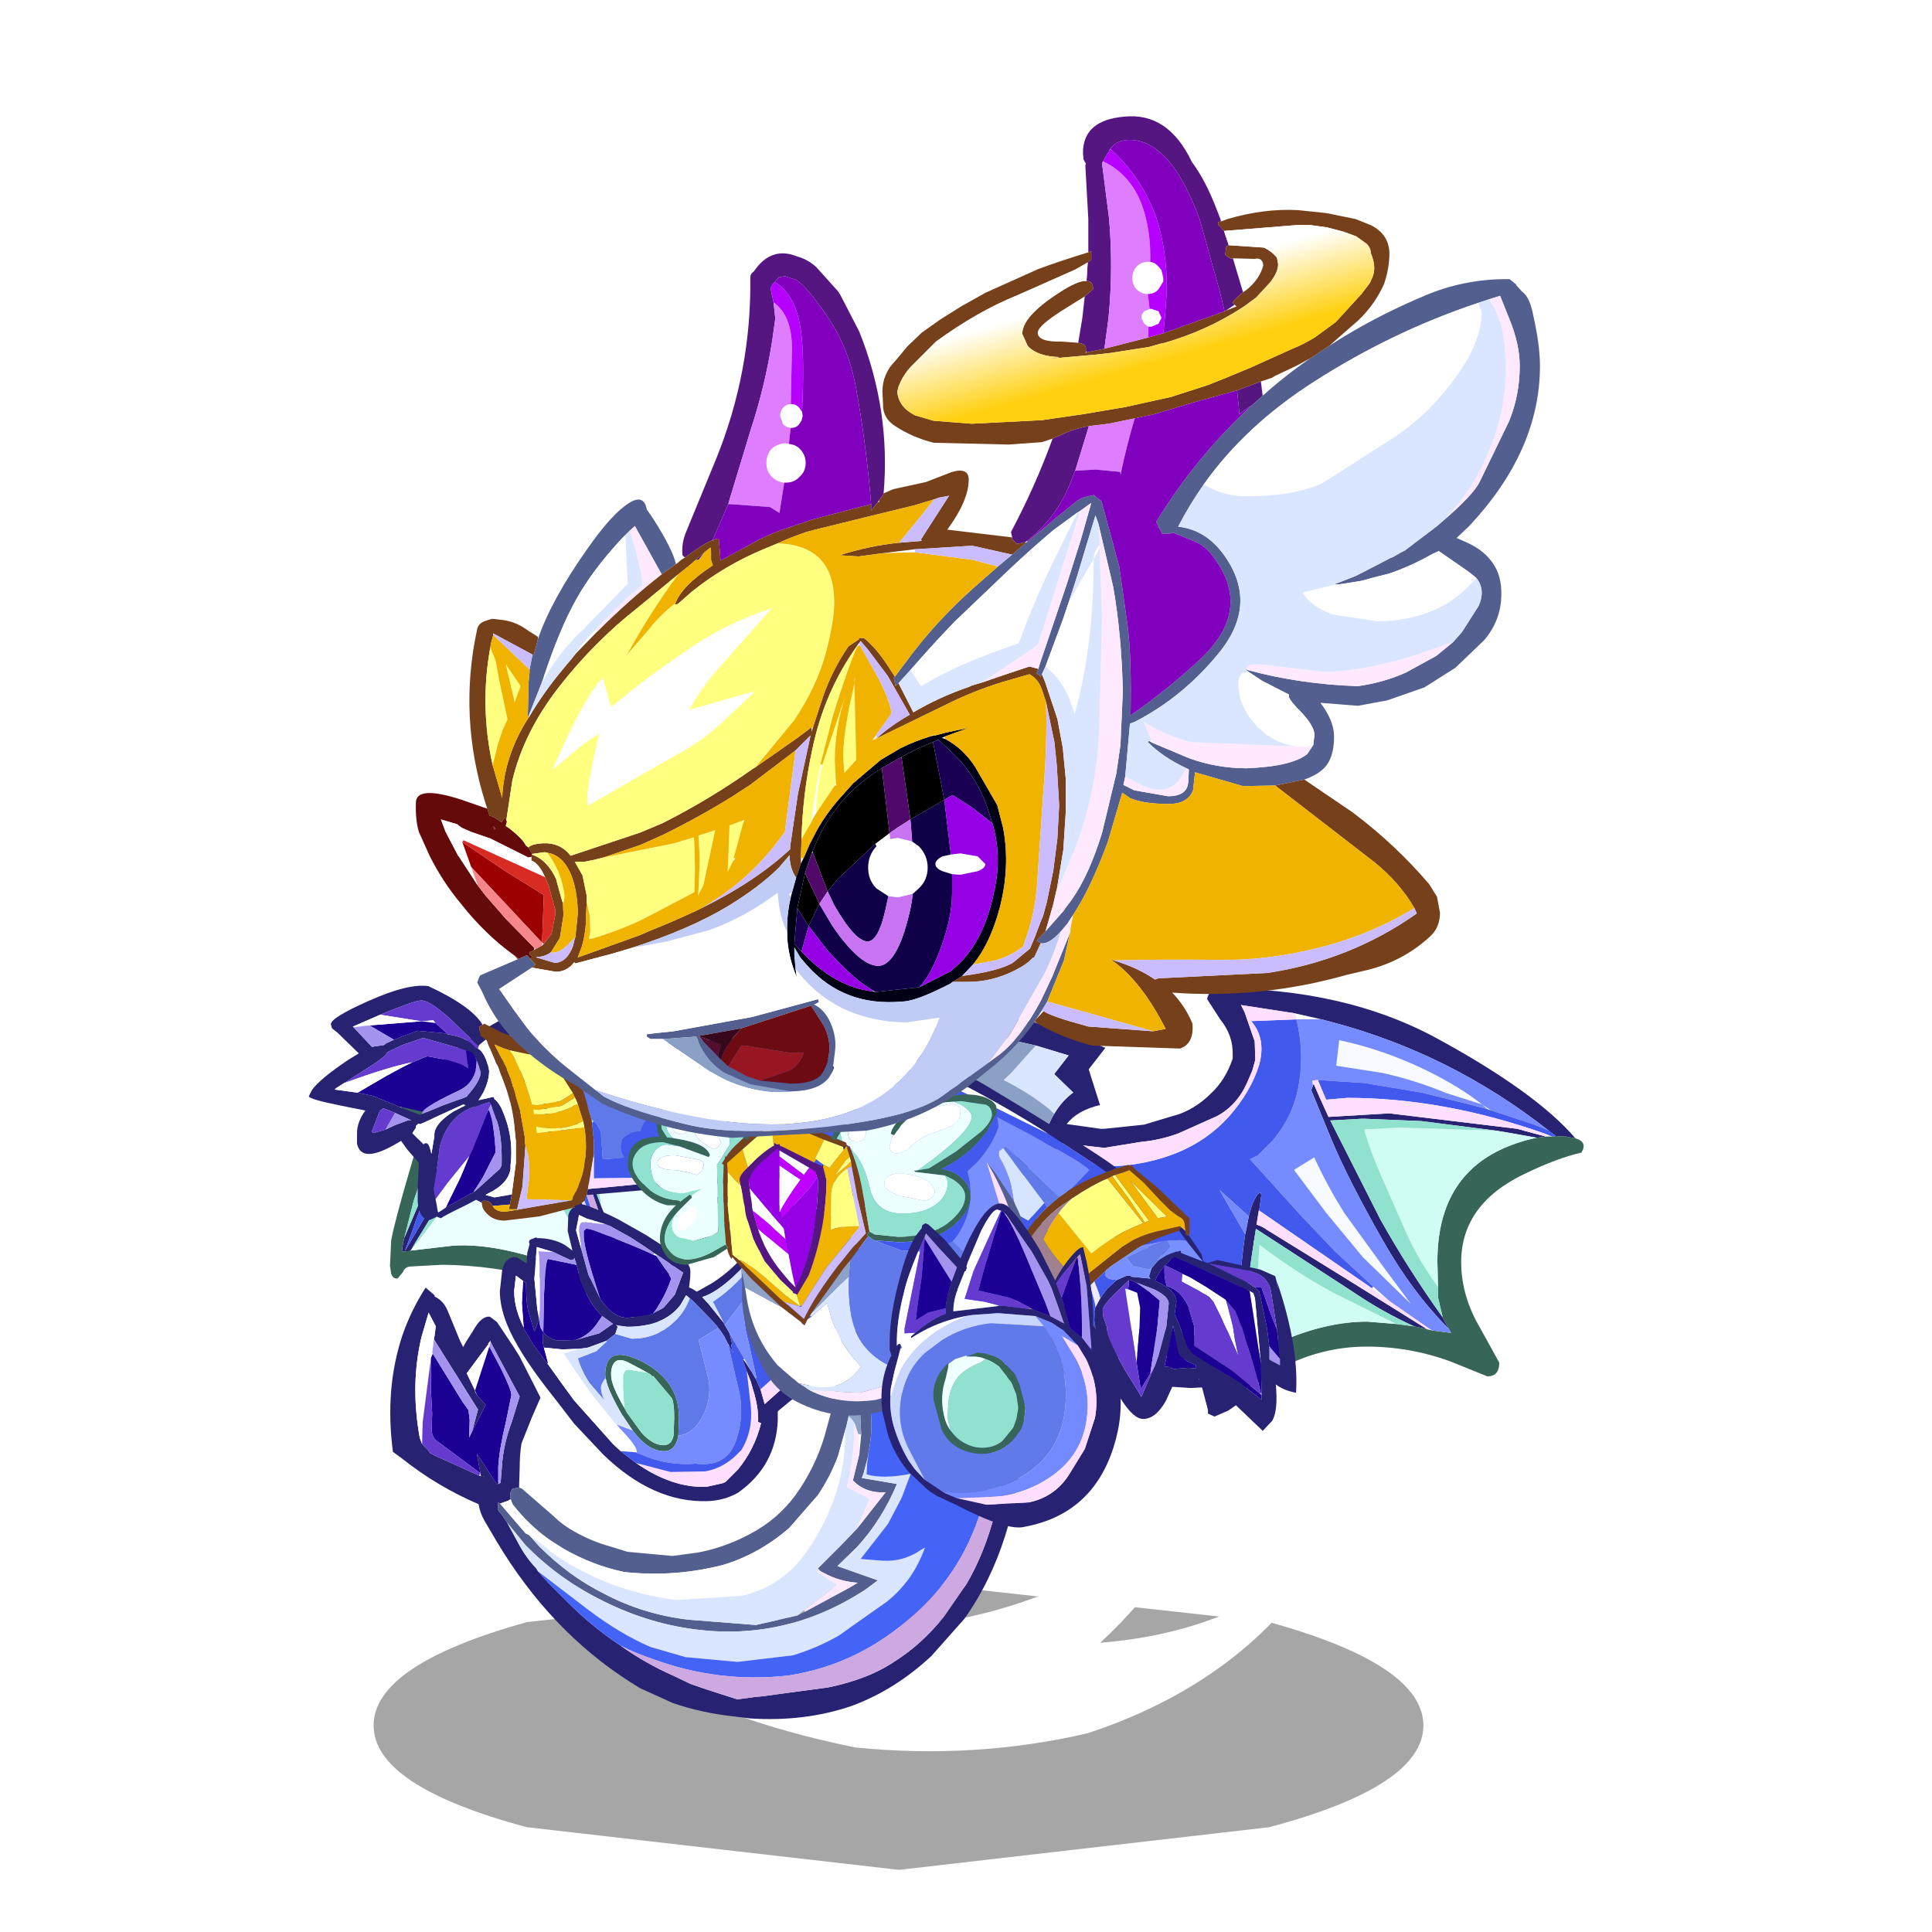 <svg xmlns:ffdec="https://www.free-decompiler.com/flash" xmlns:xlink="http://www.w3.org/1999/xlink" ffdec:objectType="frame" height="90" width="90" xmlns="http://www.w3.org/2000/svg"><use ffdec:characterId="27" height="187.4" transform="matrix(.525 0 0 .525 1.918 -2.31)" width="168.9" xlink:href="#a"/><defs><use ffdec:characterId="2" height="81" width="131.7" xlink:href="#b" id="y"/><use ffdec:characterId="4" height="24.7" width="76" xlink:href="#c" id="A"/><use ffdec:characterId="7" height="28.65" width="45.25" xlink:href="#d" id="o"/><use ffdec:characterId="9" height="33.6" width="60.3" xlink:href="#e" id="p"/><use ffdec:characterId="11" height="36.25" width="53.3" xlink:href="#f" id="q"/><use ffdec:characterId="13" height="32.4" width="41.05" xlink:href="#g" id="r"/><use ffdec:characterId="15" height="19.75" width="45.8" xlink:href="#h" id="s"/><use ffdec:characterId="17" height="24.95" width="31.45" xlink:href="#i" id="t"/><use ffdec:characterId="19" height="28.25" width="33.85" xlink:href="#j" id="u"/><use ffdec:characterId="21" height="27.2" width="20.1" xlink:href="#k" id="v"/><use ffdec:characterId="23" height="85.9" width="94.45" xlink:href="#l" id="w"/><g id="a" transform="translate(-3.65 4.4)"><use ffdec:characterId="1" height="8.8" transform="matrix(1.546 0 0 2.912 33.148 140.29)" width="60.25" xlink:href="#m"/><use ffdec:characterId="6" height="160.55" transform="translate(3.636 13.449) scale(1.056)" width="159.95" xlink:href="#n"/><use ffdec:characterId="8" height="28.65" transform="translate(34.6 88.2) scale(1.056)" width="45.25" xlink:href="#o"/><use ffdec:characterId="10" height="33.6" transform="translate(76.85 87.7) scale(1.056)" width="60.3" xlink:href="#p"/><use ffdec:characterId="12" height="36.25" transform="translate(34.65 114.25) scale(1.056)" width="53.3" xlink:href="#q"/><use ffdec:characterId="14" height="32.4" transform="translate(71.7 92.8) scale(1.056)" width="41.05" xlink:href="#r"/><use ffdec:characterId="16" height="19.75" transform="translate(27.4 87.45) scale(1.056)" width="45.8" xlink:href="#s"/><use ffdec:characterId="18" height="24.95" transform="translate(44.35 106.85) scale(1.056)" width="31.45" xlink:href="#t"/><use ffdec:characterId="20" height="28.25" transform="translate(55.7 95.75) scale(1.056)" width="33.85" xlink:href="#u"/><use ffdec:characterId="22" height="27.2" transform="translate(78.2 106.8) scale(1.056)" width="20.1" xlink:href="#v"/><use ffdec:characterId="26" height="85.9" transform="translate(36.9 10.3) scale(1.056)" width="94.45" xlink:href="#w"/></g><g id="n" transform="translate(14.5 27.65)"><filter id="x"><feColorMatrix in="SourceGraphic" result="filterResult0" values="0 0 0 0 0.157,0 0 0 0 1.0,0 0 0 0 1.0,0 0 0 1 0"/><feConvolveMatrix divisor="100" in="filterResult0" kernelMatrix="1 1 1 1 1 1 1 1 1 1 1 1 1 1 1 1 1 1 1 1 1 1 1 1 1 1 1 1 1 1 1 1 1 1 1 1 1 1 1 1 1 1 1 1 1 1 1 1 1 1 1 1 1 1 1 1 1 1 1 1 1 1 1 1 1 1 1 1 1 1 1 1 1 1 1 1 1 1 1 1 1 1 1 1 1 1 1 1 1 1 1 1 1 1 1 1 1 1 1 1" order="10 10" result="filterResult1"/><feComposite in="SourceGraphic" in2="filterResult1" result="filterResult2"/></filter><use ffdec:characterId="3" filter="url(#x)" height="81" transform="matrix(-1 0 0 1 131.7 0)" width="131.7" xlink:href="#y"/><filter id="z"><feColorMatrix in="SourceGraphic" result="filterResult3" values="0 0 0 0 0.157,0 0 0 0 1.0,0 0 0 0 1.0,0 0 0 1 0"/><feConvolveMatrix divisor="100" in="filterResult3" kernelMatrix="1 1 1 1 1 1 1 1 1 1 1 1 1 1 1 1 1 1 1 1 1 1 1 1 1 1 1 1 1 1 1 1 1 1 1 1 1 1 1 1 1 1 1 1 1 1 1 1 1 1 1 1 1 1 1 1 1 1 1 1 1 1 1 1 1 1 1 1 1 1 1 1 1 1 1 1 1 1 1 1 1 1 1 1 1 1 1 1 1 1 1 1 1 1 1 1 1 1 1 1" order="10 10" result="filterResult4"/><feComposite in="SourceGraphic" in2="filterResult4" result="filterResult5"/></filter><use ffdec:characterId="5" filter="url(#z)" height="24.7" transform="matrix(-1 0 0 1 94.1 82.05)" width="76" xlink:href="#A"/></g><g id="d" fill-rule="evenodd"><path d="m41.9 6.75-2.85.05q-6.6.1-12.4 3.4l-.45.3 1.95 2.8.45-.25.25-.15H29l.05.15-.15.3-.75.7-.35.35q-1.15 1.3-1.45 2.4l-.05.3 2.65-.15q1.05.05 1.25.4l.25-.7v-.05l.35.25-.75 1.8-1.15 1.5.25.1 1.7.8q1.15.45 1.35.65v-.75l.05-.2.05.05v.15l.05.25q.2 1.75 1.1 2.95l.75 1.1.15.1-.05-.15.25-1.05.45-1q.35-.55.85-.85 1.05-.6 2.2-1.05l.7-.35.35-.15-1.4.85q-.7.3-1.3.7-.7.45-1.15 1.3l-.3.6q-.25.9-.25 1.95-2.15-1.35-2.4-4.05l-2.85-1.05-1.2-.75.1-.15.65-.85-.95.55-.5.2q-1.15.45-2.35 1.45-1.3 1-1.85 2.25l-.85 2.35v.65l.15.2-.15-.15v.55l.2.2-.2-.15.05.25.3.55-.7-.9-.05-.4q-3.75-3.95-6.25-8.75-2.7-5.15-3-9.2-.25-2.5-.1-3.35l.05-.1-.55.65-.2.25-1.6 2.15-2.55 3.4-.8 1.25-2.7 4-2 3.25-.25.4-.2.35-.15.25-.1.15h-.2l-.5.05.1-.75.1-.4 1.25-2.95 1-1.95.4-.75 2.25-3.9q1.85-2.9 3.2-4.6l.5-.6-1 .4-.7.2-.1.1-1.85.85L2.3 9.35h-.05l-.35.25h-.15l-.1-.15.15-.25q-.5-.2-.7 0 1.1-1.8 2.55-2.95Q9.55.75 16.45 0l.05.1 1.1 2.2q3.35 5.55 7.05 10.8l1.15-.25 1.45-.2q-.85-.85-1.5-2.2l.6-.5Q28.05 8.7 29.9 8q4.65-1.25 9.45-1.6 1.55-.45 2.4.3l.15.05M17.5 9.9l1.65 1.6 3.5 3.1 2.2 1.6 1.3-.85.9-.75.1.05.25-.45.65-.8H28l-.3-.4-.15.5q-.3.45-1.6.65l-.95.15-.25.15-.25-.2v-.05l-.25-.25Q19.3 8.15 15.4 1.2l-.45.1q-1.95.5-4 1.65-3.6 2.1-7.1 4.8l-.5.35.55-.3q1.5-.75 2.55-1.15L8.9 5.6l.85-.25.8-.2h.2l.2-.05.2-.05.35-.1q.2-.05.3.2v.1h-.1l-1.15.3q-1.1 1.1-3.95 5.2L4.55 14q-1.75 3.05-2.6 5.7l-.7 1.9 1.5-2.55 1.8-2.9L5.7 14.3l1.2-1.6 1.2-1.8 1.25-1.75.15-.2.85-1.1.9-1 .15-.2.65-.75.75-.55.2-.3q-.1 0-.15.35l.3 3.65q.5 4 3.25 9.05l1.35 2.4.9 1.35.25.55.45.55 2.75 3.85.05-.4Q19.4 23.05 18 19.45l-.1-.25q-1.65-4.2-2.55-9l-.2-1.35q-.5-2.85-.2-3.05l-.2-.85.3.8 1.15 2.2.8 1.2.5.75m6.15 12.55 1.15-1.1q1.95-1.6 4.15-2.4h.35l.75-1.2-.6-.2-.7-.05-2.45.15-.6-.1.3-.55.45-1.2.2-.25-.25.15-1.35.95-4.7-3.45-2.55-2.35-.85-.9-.9-1.3-.85-1.95.4 2.85q.6 4.4 2.2 8.4l.65 1.5q1.65 3.6 3.7 6.8v-.5q.2-1.55 1.15-2.75l.1-.2.25-.35" fill="#272271"/><path d="m22.85 28.2.25.45-2.4-1.5q-7.7-4.3-16.3-4.4l-2.75.15q-.45.1-.55.45l-.45.55q-.4.05-.55-.4l-.1-.65.1-2.15q.3-1.6 1.5-5.7l1.2-4.1-.95-.4L1 9.8l-.05-.3v-.15l.15-.15q.2-.2.7 0l-.15.25.1.15h.15l.35-.25.05.05q1.45.7 1.55 1.85l-.95 3.3-.2.75-.7 2.05-.8 3.15-.1.4-.1.75.5-.05h.2l.1-.05 3.45-.4q4.05-.3 10.25 2.2 2.1.75 3.6 1.65 1.95 1.15 3.05 2.3l.7.9" fill="#376558"/><path d="m15.05 5.75-.3-.8.2.85q-.3.2.2 3.05.1 2.3.55 4.6.8 4.6 2.95 8.4l-.9-1.35Q16 17 14.8 13.2q-1.6-5.15-.3-10.35L13 5.1v-.05l-.2.3-.75.55-.65.75-.15.2-1.15 1 1.6-2.6h.1v-.1l.35-.6q-.3.1-.65.4l-.35.1-.2.05-.2.05h-.2l-.8.2 2.7-2.2 2.5-1.85.45-.1q3.9 6.95 8.85 12.75l.25.25v.05l.25.2.25-.15.95-.15q1.3-.2 1.6-.65l.15-.5.3.4h.05l-.65.8q-.75.2-1.4.8l-1.2.65-2.6-2.1-4.8-4.1Q15.65 5.3 15.25 3.5l-.2 2.25M9.5 8.95l-.15.2L8.1 10.9l-1.2 1.8-1.2 1.6-1.15 1.85-1.8 2.9-1.5 2.55.7-1.9q.85-2.65 2.6-5.7l5.55-6.15-.6 1.1" fill="#4259ed"/><path d="m17 9.15-.8-1.2-1.15-2.2.2-2.25q.4 1.8 2.15 5.95l-.4-.3" fill="#798eff"/><path d="m17.75 20.5-1.35-2.4q-2.75-5.05-3.25-9.05l-.3-3.65.15-.3 1.5-2.25q-1.3 5.2.3 10.35 1.2 3.8 2.95 7.3M4.55 14l2.05-3.25q2.85-4.1 3.95-5.2l1.15-.3-1.6 2.6L4.55 14m5.2-8.65-.85.25-2.45 1.05Q5.4 7.05 3.9 7.8l-.05-.05q3.5-2.7 7.1-4.8 2.05-1.15 4-1.65l-2.5 1.85-2.7 2.2" fill="#d7e4ff"/><path d="m27.4 14.2-.25.45-.1-.05-.9.75-1.3.85-2.2-1.6-3.5-3.1-1.65-1.6-.1-.45 4.8 4.1 2.6 2.1L26 15q.65-.6 1.4-.8M15.15 8.85l.2 1.35q.9 4.8 2.55 9l.1.25q1.4 3.6 4.15 6.95l-.05.4-2.75-3.85-.45-.55-.25-.55q-2.15-3.8-2.95-8.4-.45-2.3-.55-4.6" fill="#cda8e1"/><path d="M26.45 15.8 26 17l-.3.55.6.1 2.45-.15.7.05.6.2-.75 1.2h-.35q-2.2.8-4.15 2.4l-1.15 1.1q.75-1.7 1.85-3.25l.8-1.25q-5.65-1.45-9.55-6.5l.05.75 1 5.75q-1.6-4-2.2-8.4l-.4-2.85.85 1.95.9 1.3.85.9 2.55 2.35 4.7 3.45 1.35-.95.05.1M12.75 5.6q-.15.85.1 3.35.3 4.05 3 9.2 2.5 4.8 6.25 8.75l.05.4q-1.1-1.15-3.05-2.3-2.15-2.6-3.85-5.65-2.6-4.5-4-9.75Q7.95 13.45 2 21.25l-.05-.05.2-.35.25-.4 2-3.25 2.7-4 .8-1.25 2.55-3.4 1.6-2.15.2-.25.5-.55M1.2 20.5l.8-3.15.7-2.05.2-.75L6.4 8.4l.7-.9-4.8 1.9-.05-.05h.05L6.15 7.3 8 6.45q.2.15.8-.3l1-.4-.5.6q-1.35 1.7-3.2 4.6l-2.25 3.9-.4.75-1 1.95L1.2 20.5" fill="#91e1cf"/><path d="m23.65 22.45-.25.35-.1.2q-.95 1.2-1.15 2.75v.5q-2.05-3.2-3.7-6.8l-.65-1.5-1-5.75-.05-.75q3.9 5.05 9.55 6.5l-.8 1.25q-1.1 1.55-1.85 3.25M19.1 25q-1.5-.9-3.6-1.65-6.2-2.5-10.25-2.2l-3.45.4.2-.3q5.95-7.8 9.25-11.65 1.4 5.25 4 9.75 1.7 3.05 3.85 5.65M2.9 14.55l.95-3.3Q3.75 10.1 2.3 9.4l4.8-1.9-.7.9-3.5 6.15" fill="#ebffff"/><path d="m41.9 6.75-.05-.05.35.15q1.6.8 2.35 2.5l.6 1.8q.25 1.8-.1 3.3-.45 1.6-1.5 2.9l-.45.5-1.2 1.1-.6.5-1.8 1.15-.4.15-.35.15h-.05l-2.95.9-.2.1q-.75.45-1.15 1.3-.35.85-.1 2l-.1.05-.75-1.1q-.9-1.2-1.1-2.95l-.05-.25v-.15l-.05-.05-.05.2-1.95-.55-1.1-.15-.25-.1 1.15-1.5.75-1.8-.35-.25v.05q-1.15-.65-2.8-.35l-1.3.5q.3-1.1 1.45-2.4l.35-.35.75-.7.15-.3-.05-.15h-.15l-.25.15-1.95-2.85q5.8-3.3 12.4-3.4l2.85-.05" fill="#dae6ff"/><path d="m26.65 10.2 1.95 2.85-.45.25-1.95-2.8.45-.3m-.3 6.6 1.3-.5q1.65-.3 2.8.35l-.25.7q-.2-.35-1.25-.4l-2.65.15.05-.3m2.8 3.45 1.1.15 1.95.55v.75q-.2-.2-1.35-.65l-1.7-.8m5.15 4.95q-.25-1.15.1-2 .4-.85 1.15-1.3l.2-.1 2.95-.9-.65.35q-1.15.45-2.2 1.05-.5.3-.85.85l-.45 1-.25 1.05" fill="#ffe9ff"/></g><g id="e" fill-rule="evenodd"><path d="m36.05 2.1-4.55-.7.3.6.85 2.45L32.7 6l-.25.9L32 7.95q-.85 1.9-2.55 2.8L26.2 12.2q-1.5.55-3.1.7l-3.1.5-3.9-.45q-.15.7-.05 1.55l.1.95.2.2 1.7 1.75 2.5 2.2.45.5q.65 0 2.05.65l2.95 1.7 3.3 3.45 2.15 4.25-.15-1.95q0-3.15.4-6.45l.15-1.1.2-.9-.15-.1.15.05.1-.55q.45-1.8 1-2l.05.25-.15 1.1-.05.15-.2 1.2q.5.15.9.45l6.8 4.2 6.65 4.15-.4-.1-.7-.15q-2.65-1.2-5.15-2.9l-8.15-5.3-.15.95-.05.15v.2q-.65 4.05-.65 6.65 0 1.1.3 2.65l.05.15-.2.05-1.05-.5-.8-1.7-1.15-2.15q-1.55-2.3-2.7-3.25-2.25-1.9-5.9-2.55l-.05-.25v-.05l-1.3-1.05-1.75-1.9-1.45-1.65-.5.6-1.65-1.65q-.85.85-1 3.7l-.05.85v.85l-.3.3-10.95-6.7-.05-.35-.1-.75-.2-.3 10.4 5.9q.55-5.9 3.2-4.2.2-2.15 1.1-3.65.65-1.1 1.6-1.8L15.8 7.2 17 5.65V5.6h-.1l-2.65-.8-2.2-.5q-2.95-.65-5.45.1l-.55.15-.25-.05.35-1.3.05-.2.5-.1.7-.2 3.75-.35 2.8.45 2.95.85L20.1 5l-1.4 1.8.95 3q-1.9.45-2.8 1.6l2.85.4h.3l3.35-.35 3-.9q1.45-.55 2.6-1.7Q30.2 7.7 30.8 5.9v-.3q.05-1.65-1.05-3L28.65.9q.15-.75.75-.8V0q10.8-.05 18.65 4.25 8.25 4.5 11.55 8.35l-.8-.15h-.35l-.5-.05-.35-.25-.25-.2q-8.2-6.45-18.15-9.1l-.95-.25-2.2-.5m12.9 26.5q-3.05-3.05-5.55-7.45-2.9-5.1-4.3-8.45l-1.7-4.15.15-.4.05-.15.5 1.15.75 1.65 5.1-.3 10.75 1.3 2.4.65-.75.1-2.25-.4-1.2-.2-6.25-.8-4.85-.2h-.1l-2.7.15 4.2 8.3q2.35 4.2 5.25 8.25l.5.95" fill="#272271"/><path d="m57.95 12.4.5.05h.35l.8.15q1.05.3.5 1.2-2 .45-4.7 1.75Q50 18.1 50 23q0 2.85 1.6 5.55l1.6 2.9q0 1.15-1 1.15l-3.1-1.25q-3.4-1.25-7.05-1.25-3.7 0-7.1 1.75L31.9 33.6l-2.4-1.45q-3.05-1.45-6.45-1.45l-2.35.45-.7.35h-.8l-2.3-5.3q-1.5-3.2-4.2-6.15v-.6l.05-.85q.5.05 1.05.4l.6.45q1.55 1.25 3.6 5.35l2.1 4.2 1.4-.25 1.6-.15q3.5 0 6.3 1.2l1.45.65.15.05 1.05.5.2-.05.3-.1 2.7-1.35q3.6-1.5 6.85-1.5l2.45.2 1.5.2.7.15.4.1.45.1 1.55.2-.2-.35-.5-.95-.4-1.7v-.85L48 22.95q0-7.55 6.4-9.85.95-.35 1.95-.55l.75-.1h.55l.3-.05" fill="#376558"/><path d="M48.75 8.8q-2.65-1.1-5.4-1.7l-3.85-.6.25-2.15q3.75.8 7.35 2.55 2.75 1.35 4.65 2.85l-3-.95M45.6 26.35l-3.85-3.75-3.1-3.75-2.7-3.6 1.7-1.05q1.1 2.4 2.55 4.7l3.15 4.35 2.3 3.1h-.05" fill="#f7faff"/><path d="m48.75 8.8 3 .95q-1.9-1.5-4.65-2.85-3.6-1.75-7.35-2.55L39.5 6.5l3.85.6q2.75.6 5.4 1.7m-10.5-6.2.95.25q9.95 2.65 18.15 9.1-1.1-.5-2.25-.85l-2.6-.85-.75-.5.45.4-1.1-.3-4.45-1.1-4.8-.8-3.9-.25-.45.05.05.4-.15.4 1.7 4.15q1.4 3.35 4.3 8.45 2.5 4.4 5.55 7.45l.2.35-1.55-.2-.35-.2L44 26.3l-1.4-1.25-3.2-2.95-2.9-3.05-4.25-4.7.65-.3 1.2-1.2q1.9-2.2 2.3-5.05.4-2.65-.25-5.2h2.1m7.4 23.75-2.3-3.1-3.15-4.35q-1.45-2.3-2.55-4.7l-1.7 1.05 2.7 3.6 3.1 3.75 3.85 3.75.15.15-.1-.15" fill="#768bff"/><path d="m57.35 11.95.25.2.35.25-.3.05-.5-.2q-8.6-3.05-16.7-3.05l-1.75.15h-.05l-.7-1.65 3.9.25 4.8.8 4.45 1.1 1.1.3.3.1 2.6.85q1.15.35 2.25.85M33 18.65l.05-.15.15-1.1-.05-.25q-.55.2-1 2l-2.45-2.2 2.15 3.7-.15 1.1q-.4 3.3-.4 6.45l.15 1.95-2.15-4.25-3.3-3.45-2.95-1.7q-1.4-.65-2.05-.65l-.45-.5-2.5-2.2-1.7-1.75-.2-.2-.1-.95 4.55.45q2.95-.1 5.55-1.15 2.55-1.05 4.35-3.05Q32.3 8.7 33 6.5q.65-2.25-.65-3.75l3.8-.15q.65 2.55.25 5.2-.4 2.85-2.3 5.05l-1.2 1.2-.65.3 4.25 4.7 2.9 3.05 3.2 2.95-.1.15-9.5-6.55" fill="#4259ed"/><path d="m32.15 19.15-.1.55-.15-.05.15.1-.2.9-2.15-3.7 2.45 2.2" fill="#758aff"/><path d="M16.05 14.5q-.1-.85.05-1.55l3.9.45 3.1-.5q1.6-.15 3.1-.7l3.25-1.45q1.7-.9 2.55-2.8l.45-1.05.25-.9-.05-1.55L31.8 2l-.3-.6 4.55.7.1.5-3.8.15q1.3 1.5.65 3.75-.7 2.2-2.5 4.25-1.8 2-4.35 3.05-2.6 1.05-5.55 1.15l-4.55-.45m31.1 14.15L40.5 24.5l-6.8-4.2q-.4-.3-.9-.45l.2-1.2 9.5 6.55 1.5 1.1 3.25 2.25-.1.1m-9.6-20.5-.05-.4.45-.05.7 1.65h.05l1.75-.15q8.1 0 16.7 3.05l-.05.2-2.4-.65-10.75-1.3-5.1.3-.75-1.65L37.6 8l-.05.15" fill="#ffdfff"/><path d="m14.25 4.8 2.65.8.1.05-1.2 1.55 1.6 1.55q-.95.7-1.6 1.8l-.4-.4q-1.75-1.4-3.85-2.45l.6-.55 2.1-2.35" fill="#dae6ff"/><path d="M6.15 3.2 5.8 4.5l.25.05.55-.15q2.5-.75 5.45-.1l2.2.5-2.1 2.35-.6.55q2.1 1.05 3.85 2.45l.4.4q-.9 1.5-1.1 3.65-2.65-1.7-3.2 4.2L1.1 12.5l.2.3.1.75q-.75-.7-1.1-1.6-.55-1.65 0-3.6Q.8 6.6 2.25 5.4L4.6 3.95q.75-.45 1.55-.75" fill="#8aa0c5"/><path d="m52.9 11.95 1.2.2 2.25.4q-1 .2-1.95.55-6.4 2.3-6.4 9.85l.05 2.15-.65-.95q-1.35-2-2.25-4.15l-1.85-4.2q-.9-2-1.45-3.95l3-.15 8.05.25M13.8 19l1-.8q1.95-.25 3.35 1.15 1.75 1.85 4 2.65 2.25.7 4 2.2 1.75 1.45 3.1 3.25l.95 1.45.65 1.55-1.45-.65q-2.8-1.2-6.3-1.2l-1.6.15-1.4.25-2.1-4.2q-2.05-4.1-3.6-5.35l-.6-.45m18.75 11.85-.05-.45.55-8.85q3.4 2.55 6.35 4.1l5.15 2.55-2.45-.2q-3.25 0-6.85 1.5l-2.7 1.35" fill="#cffdf3"/><path d="M12.75 18.6q.15-2.85 1-3.7l1.65 1.65.5-.6 1.45 1.65 1.75 1.9 1.3 1.05v.05l.05.25q3.65.65 5.9 2.55 1.15.95 2.7 3.25l1.15 2.15v.1l-.95-1.45q-1.35-1.8-3.1-3.25-1.75-1.5-4-2.2-2.25-.8-4-2.65-1.4-1.4-3.35-1.15l-1 .8q-.55-.35-1.05-.4M32.2 30.8q-.3-1.55-.3-2.65 0-2.6.65-6.65v-.2l.05-.15.15-.95 8.15 5.3q2.5 1.7 5.15 2.9l-1.5-.2-5.15-2.55q-2.95-1.55-6.35-4.1l-.55 8.85.05.45-.3.1-.05-.15m16.25-3.15q-2.9-4.05-5.25-8.25L39 11.1l2.7-.15V11l.1-.05 4.85.2 6.25.8-8.05-.25-3 .15q.55 1.95 1.45 3.95l1.85 4.2q.9 2.15 2.25 4.15l.65.95v.85l.4 1.7" fill="#91e1cf"/></g><g id="f" fill-rule="evenodd"><path d="M51.7 6.25v-.1q1 1.15 1.6 2.85l-.1 3.1q-.6 9.6-5 15.75l-2.75 3.1q-3.05 2.85-6.7 4.2-3.95 1.35-8.55 1.05l-1.2-.15q-2.85-.3-5.3-1.15l-2.75-1.25-.8-.5Q13.4 28.85 8.9 21.3l-1-1.7q-.4-.7-.5-1.4-3.5-1.5-6.45-3.85L.2 13.8Q-.5 8.5 1 4q.75-2.15 1.95-4l.75.65v.1q.75.35 1.1 1.2L5.85 4.5l.25.5.25-.45.6-.95q.7-1.25 1.4-1.15l.6.45 1.4 2.1.5.8 1.75 3.45-.7 1.6-.9 2.25q-.15.95-.15 2.1l-.05 1.6-.55.1q-.3.4-.15.9h-.05l-.15.1-.7.25-.15-.1-.05.6.2.25.2.25.4.6.95 1.75q.6 1.15 1.5 2.1l.15.25.8.9 1.5 1.5q2.15 2.2 4.65 3.85 2.1 1.5 4.5 2.55l1.35.65 1.45.5 2.5.8 1.45-.2.55-.05 5.6-.75q3.45-.7 5.7-2.25 2.2-1.4 4.05-3.7l1.9-2.75q3.05-5.2 3.55-13.75L51.9 8.8l-.2-2.55M3.65 4.35v-.1l.05-.2.1-.8-.6-1.15-.6 2.05q-.95 4-.15 8.45l.2.55.5.5.15.25.5.25 3.65 1.65.15.05-.05-.25-.3-1.65 1.7 2.6.1-.05.2-.1.1-1.25q.1-1.9.85-3.9l.65-2.1-2.3-4.3-.15-.3v-.1l-.2.25v.1l-.05.05L6.4 7.2l.7 1.45v.1l.2.35.2.2.5.55-1.15 2.25.5-1.85-3.7-5.9m4.2 11.55v-.05H7.8l.05.05" fill="#272271"/><path d="m10.8 16.8.25.1 2.7 2.35q.7.7 1.7 1.25 1.4.8 3 1.25l1.45.45 3.8.35 2.2-.3q2.55-.5 4.85-1.85 2.2-1.3 3.65-3.5 1.6-2.45 2.25-5.1.65-2.2.9-4.3l.05-1.15q.05-.85.45-.75l.3.3-.2-.3.15-.05q2.85 3.65 1.85 8.35v.15l-.15.6-.25.95-.15.4 2.95.5q-1.25 3-3.35 5.3l-1.65 1.6 3.4 1.2-1.1.8q-6.7 4.35-14.4 3.3-4.1-.55-7.95-2.55-3.45-1.75-6.15-4.5l-1.55-1.9-.4-.6-.2-.25-.2-.25.05-.6.15.1 2.15 2.5.3.15.85.95q2.5 2.5 5.4 3.95 3.3 1.75 7.1 2.2l5.7.45 3.5-.8.6-.3 3.8-2.05.65-.4q-1.55-.1-2.9-.85l-.2-.1-.25-.25 2-2 1.3-1.35 2.4-3.05q-1.7.1-2.75-1l.55-2.25.15-1.6-.15-3.1-.6-2.5-.25-.4.15.4q.15 1.7-.1 3.3l-.1.75-.2.85-.1.35-.6 2.15q-.65 1.75-1.7 3.3l-2.4 2.75q-2.55 2.2-5.55 3.1-4.05 1.05-8.3.6-2.65-.55-5.1-1.95l-1.1-.7q-1.75-1.2-3.2-3.05l-.15-.4q-.15-.5.15-.9l.55-.1" fill="#535f8e"/><path d="m10.1 17.8.15.4q1.45 1.85 3.2 3.05l1.1.7q2.45 1.4 5.1 1.95 4.25.45 8.3-.6 3-.9 5.55-3.1l2.4-2.75q1.05-1.55 1.7-3.3l.6-2.15q.05 3-.95 5.8-1.05 2.9-2.95 5.25-1.95 2.2-4.8 2.85l-5.45.35q-2.65-.3-5.55-1.35-2.9-1.15-4.9-2.6l-.65-.55-1.3-.95-.3-.15-2.15-2.5.7-.25.15-.1h.05m-7.45-4.65-.2-.55q-.8-4.45.15-8.45l.6-2.05.6 1.15-.1.8-.05.2v.1L3.5 5.5l-.1.35v.05l-.7 5.4-.05 1.85m4.45-4.5L6.4 7.2l1.75-2.35.15.1-1.2 3.7" fill="#fff"/><path d="m38.2 12 .1-.35.2-.85.3.3.2.3-.1 2.1-.3 2.25-.25 1 1.9 1-1.05 2.5-1.3 1.35-2 2 .25.25h-.3l1.6 1.1.05.05-2.75 2.1-.55.45-3.5.8-5.7-.45q-3.8-.45-7.1-2.2-2.9-1.45-5.4-3.95l-.85-.95 1.3.95.65.55q2 1.45 4.9 2.6 2.9 1.05 5.55 1.35l5.45-.35q2.85-.65 4.8-2.85 1.9-2.35 2.95-5.25 1-2.8.95-5.8M9.8 19.75l1.55 1.9q2.7 2.75 6.15 4.5 3.85 2 7.95 2.55 7.7 1.05 14.4-3.3l1.1-.8-3.4-1.2 1.65-1.6q2.1-2.3 3.35-5.3L39.6 16l.15-.4.25-.95.05.05-.05 1q1.4.4 3.7-.05l-.75 2-1.15 2.2-2.3 2.95 1.85.15q1.75.1 3.2-.9l.35-.2q-1 2.8-3.2 4.55l-4.05 2.85Q35.8 30.3 33.8 30.9l-4.65.55-4.35-.4-2.95-.85q-2.55-1.1-5.2-3.1l-4.25-3.25-.15-.25q-.9-.95-1.5-2.1l-.95-1.75" fill="#dae6ff"/><path d="M6.85 12.1 8 9.85l-.5-.55-.2-.2-.2-.45 1.2-3.7 1 1.9q.9 1.85.85 2.2l-.45 2.2q-.55 2.25-.65 3.8v1.45l-.1.05-1.7-2.6.3 1.65-3.5-2.6q-.55-.3-.6-1.05l.05-1.35-.1-1.85V5.9l.15-.35 2.5 4.05.5.7.1.85-.05 1.45.25-.5" fill="#1b0093"/><path d="M7.45 15.8 3.8 14.15l-.5-.25-.15-.25-.5-.5.05-1.85.7-5.4v2.85l.1 1.85-.05 1.35q.05.75.6 1.05l3.5 2.6-.1.2" fill="#643bce"/><path d="m3.65 4.35 3.7 5.9-.5 1.85-.25.5.05-1.45-.1-.85-.5-.7-2.5-4.05-.05-.05.15-1.15m4.75.2.15.3 2.3 4.3-.65 2.1q-.75 2-.85 3.9l-.1 1.25-.2.1v-1.45q.1-1.55.65-3.8l.45-2.2q.05-.35-.85-2.2l-1-1.9.05-.2.05-.2" fill="#a493ef"/><path d="m38.15 5.6-.1-.1q.85-2.2 3.25-3.25 3.6-1.75 6.8.2l1.8 1.4.45 3.85q.6 6.65-.7 10.9-1.7 5.65-6.2 9.35Q39 31.75 33.4 32.6q-5.85.65-11.4-1.4-1.35-.45-2.65-1.1-2.5-1.65-4.65-3.85l-1.5-1.5-.8-.9 4.25 3.25q2.65 2 5.2 3.1l2.95.85 4.35.4 4.65-.55q2-.6 3.85-1.65l4.05-2.85q2.2-1.75 3.2-4.55l-.35.2q-1.45 1-3.2.9l-1.85-.15 2.3-2.95 1.15-2.2.75-2q-2.3.45-3.7.05l.05-1 .1-.65v-.15q1-4.7-1.85-8.35l-.15.05" fill="#4464f8"/><path d="m49.9 3.85.45.45.6.75.75 1.2.2 2.55.05 2.35q-.5 8.55-3.55 13.75l-1.9 2.75q-1.85 2.3-4.05 3.7-2.25 1.55-5.7 2.25l-5.6.75-.55.05-1.45.2-2.5-.8-1.45-.5-1.35-.65q-2.4-1.05-4.5-2.55 1.3.65 2.65 1.1 5.55 2.05 11.4 1.4 5.6-.85 10.05-4.65 4.5-3.7 6.2-9.35 1.3-4.25.7-10.9l-.45-3.85" fill="#cea8e1"/><path d="m39.4 13.95-.55 2.25q1.05 1.1 2.75 1l-2.4 3.05 1.05-2.5-1.9-1 .25-1 .3-2.25.1-2.1.3.9.1 1.65m-3.25 9.9.2.1q1.35.75 2.9.85l-.65.4-3.8 2.05-.05-.15L37.5 25l-.05-.05-1.6-1.1h.3" fill="#ffe9ff"/><path d="m38.5 10.8.1-.75q.25-1.6.1-3.3h.1l.6 2.5.15 3.1-.25-.05-.3-.9-.2-.3-.3-.3" fill="#8aa0c5"/></g><g id="g" fill-rule="evenodd"><path d="m31.95 15.9.2.25.9 1.35.15.6.35.15.85-.25 2.95.65.65.15 1.25.55.3 1.15-.15-.7q1.85 5.5 1.6 9.35-1.05-.2-1.7-.7.2 2.2-.3 3.05l-.8.85-2.25-2.15-.65.45-1.15.5-.55-.25v-.3l-.5-1.9-.95.05-1.55-.1-.55 1.2q-.85 1.5-1.9 1.5-.8 0-1.85-1.65l-.45-.8-.55-1.05h-.15q-1.6 0-3.05-.8l.05-.05q-.35-.4-.7-.3l-.8-.7q.05-.55 2.45.4l1.95.8-.55-2-.3-1.25-.05-.35-.05-.35-.05-.2.05-.5-.05-.25.1-.35.4-.75.55-.75.8-.75.1-.05.8-.35h.3l.05.1 1.55.15.1.05-.1-.1-.05-.15.2-.65.55-.65q.65-.5 1.5-.75l.05-.05.05.05.3-.1.05.2 1.8.7-1.4-1.75-.5-.7-.05-.1-.05-.1.15-.15v-.1l.4.35q0 .3.15.4l.1-.05m-16 5.9-2.1-1.65-3.6-2.65-1.3-1-2.65-1.95-5.85-4.4-.1-.5L.3 9.5l-.1-.15-.1-.1.15.15Q0 8.65 0 7.6q0-1.8.5-2.95.75-1.65 2.85-3.2l.2-.15.2-.15Q4.25.8 4.7.6 7-.6 8.95.65l1.3.35q1.65.6 4.55 2.25l3.15 1.9q7 4.3 8 5.15-.25.05-.55.2l-.15.05-.2.05-.65-.45-4.2-2.75Q16.75 5.2 13 3.25l-2.75-1.4L9 1.25l-.15.1Q7.35.5 5.75.9l-1.25.5-.75.45Q1.85 3.3 1.1 4.95.5 6.25.95 8.3l.5 2v.05l7.5 5.4.7.5.6.45 4.1 2.95 1.75 1.4-.05.65-.1.05v.05M30 18.45l-.05.05q-.5.55-.8 1.25l.25.1q1.55.75 1.55 1.65l-.15 1.05.35.8.1.25.6 1.7.45.6 1.3.8 2.6 1.55 1.9 1.5v-.55l-.05-2.45-.5-5.55-.15-.45h-.05l-.25-.15-.4-.2-5.05-2.3-.85-.35-.25.15-.55.55m9.4 5.4-.5-3.2q-.25-1.3-1.55-1.65l-.25-.1-3.4-.6.95.45 2.1 1.05.25.15h.05l.3.25.2.1.35.3.65 3.05.15 1.15.05.45v1.1l.15.1.1.05.65.35v-.55l-.25-2.45M27.6 19.9l-.35-.15-.25-.1-.05.05-1 .95q-1.2 1.15-1.2 1.6l.05.5.3.85.05.45v.1q.45 1.3 1.45 3.05l1.05 1.7.35.6 1.1-2.55.05-.1.35-1 .6-2.25.2-1.95q0-.6-1.25-1.2l-1.45-.55m3.05 3.7-.7 3.35.55.05-.05.05.3.1 1.2-.1.65.05-.05-.05.05-.2-.75-.35-.65-.55-.1-.35-.4-2-.05-.15v.15M32.8 28h.05v-.05l-.05.05m-16.45-6.7.15.35-.05.1-.15-.15.05-.3m20.55 8.5.05.05-.05-.05" fill="#272271"/><path d="m25.95 10.3.8-.25V10l.05.05.05-.05.45.1.05.15.05.05 2 1.65 2.65 2.55v1.35l-.1.05-.1.05q-.15-.1-.15-.4l-.05-.4q0-.55-.4-.75l-.25-.15-.6-.45-.75-.75-1.45-1.55-1.2-1.05-.55.2-.65.2-.25.1-.4.2q-1.3.55-2.95 1.65l-.65.45-.1.05-.6.45-.4.35q-1.5 1.35-2.6 3.45-1.5 2.75-1.5 3.7v.05l-.05.3.15.15.25.25 1.3 1.6.7 1 1.25 1.65.25-1.1.55-1.55.15-.4q.7-1.9 2-3.35l.3-.3.35-.35.1-.15 2.7-2.15.4-.25q1.1-.7 2.5-1.05l2-.45.05.15-.15.15.05.1q-1.7.5-2.95 1.15l-.4.2-2.45 1.65-.35.3-1 .95-.35.35-.15.2-1.05 1.3q-.55.7-1.05 1.95l-1 3.15q.45.25.8 0l.2-.05q.35-.1.7.3l-.05.05-.15.2-.8.45q-.75.2-1.45-.45l-1.9-2.2-.95-1.45-.7-1.3-.1.25v-.45l-.1-.3v-.05l.1-.05.05-.65.2-1.2q.6-1.8 1.5-3.4 1-1.65 2.3-2.9l1-.85.8-.55.3-.2q1.05-.65 2.25-1.1l.6-.25.2-.05.15-.05q.3-.15.55-.2" fill="#76401b"/><path d="m25.8 10.85 2.85 3.85q-.15.05-.35.15l-1.35-2-1.4-1.9.25-.1m-.65.3 3 3.75-.85.35q-1.85.85-3.5 2.2l-2.75-3.4q.5-.7 1.15-1.25 1.65-1.1 2.95-1.65m4.4 3.3-.15.05-2.35-3.2 3.1 3.05-.6.1" fill="#ffff80"/><path d="m25.8 10.85.65-.2.55-.2 1.2 1.05 1.45 1.55.75.75.6.45.25.15q.4.2.4.75l.05.4-.4-.35-.05-.05-2 .45q-1.4.35-2.5 1.05l-.4.25-2.7 2.15-.1.15-.35.35-.3.3q-1.8-1.35-3.15-3.6l.25-.5q.45-.9 1.05-1.7l2.75 3.4q1.65-1.35 3.5-2.2l.85-.35-3-3.75.4-.2 1.4 1.9 1.35 2q.2-.1.35-.15l-2.85-3.85m3.75 3.6.6-.1-3.1-3.05 2.35 3.2.15-.05" fill="#f0b300"/><path d="m22.2 11.95-.3.2-.8.55L18 9.75 16.65 8.5l-.05-.05-.2.15-.55.4q.85 1.25 1.2 2.7l.35 1.95.1.5.05.2-1.35 2.55-1.85 2.75-4.1-2.95-.6-.45-.7-.5-7.5-5.4v-.05l-.5-2Q.5 6.25 1.1 4.95q.75-1.65 2.65-3.1l.75-.45q2.45.35 5.75 1.8l.2.05 1.7.8L18.2 7.2l2.9 1.6q2.55 1.45 2.55 1.65l-1.45 1.5m7.6 4.45v.05q-2.3.9-3.05 1.35l.5.65q.1.15.5.15l.95.2.05-.1h.1l-.2.65.05.15v.05l-1.55-.15-.05-.1h-.3l-.8.35h-.15q-.9 0-.9-.55l.1-.25.35-.3 2.45-1.65.4-.2 1.55-.3m-.4 1.65-.05-.05.3-.35.75-.75-.2-.45v-.1l1-.05.55.05 1.4 1.75-1.8-.7-.05-.2-.3.1-.05-.05-.05.05q-.85.25-1.5.75" fill="#798eff"/><path d="m21.1 12.7-1 .85-.25-.35-.05-.05-3.4-4.55.2-.15.05.05L18 9.75l3.1 2.95" fill="#617aea"/><path d="m16.4 8.6 3.4 4.55.05.05-1.35 1.5-.9-.5-.05.15-.05-.2-.1-.5-.35-1.95q-.35-1.45-1.2-2.7l.55-.4" fill="#d7e4ff"/><path d="m25.05 10.6-.6.25q-1.2.45-2.25 1.1l1.45-1.5q0-.2-2.55-1.65l-2.9-1.6-6.05-3.15-1.7-.8-.2-.05Q6.95 1.75 4.5 1.4L5.75.9l4.5 1.75 1.4.6 2.9 1.35 5.65 2.8 4.2 2.75.65.45m-4.95 2.95q-1.3 1.25-2.3 2.9-.9 1.6-1.5 3.4l-.2 1.2-1.75-1.4 1.85-2.75 1.35-2.55.05-.15.9.5 1.35-1.5.25.35m10.1 2.8-.4.05-1.55.3q1.25-.65 2.95-1.15l.05.1.5.7-.55-.05-1 .05m-5.15 2.5-.1.25q0 .55.9.55l.05.05-.8.75-.55.75-.15-.5-.35-.9 1-.95m-.9 3.1-.1.35.05.25-.05.5.05.2-.05.25.05.1.1.35.3 1.25.55 2-1.95-.8q-2.4-.95-2.45-.4l.8.7-.2.05q-.35.25-.8 0l1-3.15q.5-1.25 1.05-1.95l1.05-1.3.15-.2.4 1.45.05.35" fill="#4259ed"/><path d="m29.8 16.4.4-.05v.1l.2.45-.75.75-.3.35.05.05-.55.65h-.1l-.05.1-.95-.2q-.4 0-.5-.15l-.5-.65q.75-.45 3.05-1.35v-.05" fill="#637cea"/><path d="m35.1 21.35.15.5.35 1.35.1.4.15 1 .3 1.45-.85-1.95-.25-.5-.4-.9-.6-1.2-.35-.4-.9-.55-1.4-.75.05-.65.75.35 1.25.75 1.6 1.05.05.05m-8.2-.9.75.3.25 1.25-.05 1.6-.25 3-.9-5.8.2-.35m10.2.15.25.15h.05l.15.45.5 5.55-.7-4.55-.25-1.6M5.75.9q1.6-.4 3.1.45l.15-.1 1.25.6L13 3.25q3.75 1.95 7.2 4.15l-5.65-2.8-2.9-1.35-1.4-.6L5.75.9" fill="#fff"/><path d="m24.55 21.2-.4.75-.05-.35-.4-1.45.35-.35.35.9.15.5" fill="#eee9fd"/><path d="m31.45 19.15-.8-.4-.65-.3.55-.55.25-.15.85.35 5.05 2.3.4.2.25 1.6.7 4.55.05 2.45h-.05l-.25-1.05-.45-1.6-.4-1.25-.5-1.7-.05-.05-.5-1.25-.8-.95v-.05h-.05l-1.6-1.05-1.25-.75-.75-.35m-1.5-.65q-.05 1 .2 1.7 1.15.3 1.8 1.7l.5 1.7v1.6l3.2 2.1L38 29.25l.1.1v.4l-1.9-1.5-2.6-1.55-1.3-.8-.45-.6-.6-1.7-.1-.25-.35-.8.15-1.05q0-.9-1.55-1.65l-.25-.1q.3-.7.8-1.25m7.6 1.8h.55l.8 2.3.5 1.25.25 2.45-.9-1.05-.05-.45-.15-1.15-.65-3.05-.35-.3m-10.6-.6.05-.05.25.1.35.15 1.05.75.9.75-.2 2.2-.6 3.95-.8 1.3-.35-2.25.25-3 .05-1.6-.25-1.25-.75-.3.05-.55v-.2m3.7 3.9v-.15l.05.15.4 2 .1.35.65.55.75.35-.05.2.05.05-.65-.05-1.2.1-.3-.1.05-.05-.55-.05.7-3.35" fill="#1b0093"/><path d="m31.45 19.15-.05.65 1.4.75.9.55.35.4.6 1.2.4.9.25.5.85 1.95-.3-1.45-.15-1-.1-.4-.35-1.35-.15-.5.8.95.5 1.25.05.05.5 1.7.4 1.25.45 1.6.25 1.05-.05.05-2.35-1.95-3.2-2.1v-1.6l-.5-1.7q-.65-1.4-1.8-1.7-.25-.7-.2-1.7l.05-.05.65.3.8.4m6.1 1.15-.2-.1-.3-.25H37l-.25-.15-2.1-1.05-.95-.45 3.4.6.25.1q1.3.35 1.55 1.65l.5 3.2-.5-1.25-.8-2.3h-.55m-10.6-.6v.2l-.05.55-.25-.05.05.4.9 5.8.35 2.25.8-1.3.35-.6L28 29.5l-.35-.6-1.05-1.7q-1-1.75-1.45-3.05v-.1l-.05-.45-.3-.85-.05-.5q0-.45 1.2-1.6l1-.95" fill="#643bce"/><path d="M39.65 26.3v.55L39 26.5l-.1-.05-.15-.1v-1.1l.9 1.05m-10.9 1.25.6-3.95.2-2.2-.9-.75-1.05-.75 1.45.55q1.25.6 1.25 1.2l-.2 1.95-.6 2.25-.35 1-.05.1-.35.6" fill="#a493ef"/><path d="M21.05 14.05q-.6.8-1.05 1.7l-.25.5q1.35 2.25 3.15 3.6-1.3 1.45-2 3.35l-.15.4-.55 1.55-.25 1.1-1.25-1.65-.7-1-1.3-1.6-.25-.25.05-.1-.15-.35v-.05q0-.95 1.5-3.7 1.1-2.1 2.6-3.45l.4-.35.6-.45.1-.05.65-.45q-.65.55-1.15 1.25" fill="#a18090"/></g><g id="h" fill-rule="evenodd"><path d="M43.85 7.45Q42.2 4.9 39.6 5l-.1-.1-18.15 1h-.05l-.4-.6 8.8-.5 10.2-.55.05.15q2.55-.2 4.35 2.75l.4.65q1.1 2.05 1.1 3.65 0 1.2-.75 2.7l-1 1.45.05.05-.25.1-.9.35-.2-.1-.05-.1-7.15.65L23.4 17.6l-.05-.05.1-.45 8.4-.8 1.5-.05.45-.05 2.45-.15 6.55-.55 1.1-1.2q1.25-1.5 1.25-2.85 0-1.7-1.15-3.75l-.05-.1-.1-.15M11.7 4.1q1.5.25 2.1.9l.25.25.15.05q.65.35.95 1.85 0 .85-.5 1.85l-.4.65 1.25-.3.05.05.05.15q.45.3.9 1.55.7 1.9.45 4v.3q-.2 1.25-1.85 2.05l-.25.15.75.2 1.45-.25-.15.85-1.2.1h-.25l-.05-.05q-.2-.45-.85-.35v.2l-.1-.1-.4-.2-.75.4-.2.1q-1.75.85-2 1.05l-.3-.1v-.05l-.65.3-.45-.15-.1-.1q-.35-.35-.45-1.25v-1.45l.1-1.85-1-1.15-.5-.7-.25.15q-1.6.95-2.45.95-.8 0-1-.85v-.9q0-.95.7-1.9l-2-.4Q0 9.55 0 9.3l.25-.5q.6-.9 3.05-2.55l.9-.55-1.8-1.75-.45-.35-.1-.35Q1.85 2.7 5 1.3 8.35-.2 10.05.05q3.65 1.7 4.55 3.25l-.3.15.15.8.1.05.3.25-.55.45h-.15l-1.9-1.85q-2-1.9-2.8-1.9-.55 0-3.45 1.2l-.35.15-1.95.85.05.05.05.05 1.5 1.6 1-.15.2-.15.65-.3.6-.25 1.4-.5 2.15.2.4.1m1.5 1.35-.6-.2-2.8-.8-.2-.05-1.75.6-.1.05L7 5.4l-.4.2q-.15.4-1.85 1.45L2.95 8.2l-.7.45-.1.1h.1L4.1 9l1.2.25.45.15.05.05 1.5.6.35.15.1.05 1.55.6.2-.05 1.8-.75 1.95-.7.45-.55q.75-.95.75-1.55l-.35-.95v-.05l-.4-.65-.5-.15M7.25 10.7l-1-.4-.3.25-.65 1.7.1.15 1.05-.3.85-.4 1.1-.4.25.05-.2-.1-1.2-.55m5.85-.6.1-.05-.15-.05h-.1l-3.6 1.65-.15-.05-.2.2v.15l-.3.45.95.95q.05-.1.15-.1.3-.1.5.9l.25-1.5q-.1-1 1.65-2.1l.9-.45m2.2-.1-.15-.2-1.45.45q-2.05.8-2.7 3.3l-.3 2.35-.2 1.2.15.85.2 1.05v.05h.05l.6-.4 2.05-1.15.15-.05.15-.1.15-.1 2.05-1.85.15-.3q.05-2.3-.35-3.6L15.3 10" fill="#272271"/><path d="m21.35 5.95.2.45.4.5.9 1.6.2.35.2.65.5 1.75.05.3.15 1.5v1.1l-.05.3-.45 2.65-.1.45-.05.1-.15.45-.7.5-3.1.8-2.9.35q-.95 0-1.5-.6-.4-.4-.4-.8v-.25q.65-.1.85.35l.05.05q.2.5 1.05.5l.95-.15 1.4-.25 3.2-.55h.05l.1-.3q.65-1.15.9-2.4.35-1.75.05-3.45l-.1-.5-.45-1.45-.15-.35-.1-.2-.15-.35L20.9 7l-.75-.95-.2-.15-1.1-.05-1.95-.4-.6-.2-.7-.3.15.3.75 1.45.45 1.1.8 2.7.4 2.25v.35l.05.35-.25 3.45-.45 1.9h-.7l.1-.4.15-.85.35-2.65v-1.8l-.1-.95q-.15-1.95-.8-3.7l-.65-1.75-.1-.15-.7-1.65-.1-.3-.1-.05-.3-.25-.1-.05-.15-.8.3-.15.15-.1 1.35.7q2.05.9 3.8.55l.45.2.55.65.4.6.05.05" fill="#76401b"/><path d="m10.65 3.15 1.05.95-.4-.1-2.15-.2-1.4.5-.6.25-2.05-1.2L9.45 3l1.2.15M8.7 6.45l.85-.35q.3-.15.45-.15l1.65.3q1.45.4 1.7.7v-.3l-.15-1.2.5.15.4.65v.05q0 1.85-1.55 2.55-2.55 1.2-3 1.75l-1.8-.4h-.1l-.35-.15-1.5-.6-.05-.05-.45-.15L4.1 9l2.4-1.4q1.35-.75 2.2-1.15m4.8 7.85.25-.5 1.35-3.4q.45 1 .6 3.6l-1.1 2.15-.7 1.1-.05.1-.15.1-.15.05-2.05 1.15 1.25-2.55.75-1.8" fill="#1b0093"/><path d="m10.65 3.15-.2-.25-1 .1L6 2.45q2.9-1.2 3.45-1.2.8 0 2.8 1.9L14.15 5l.15.05-.05.1-.05.15-.15-.05L13.8 5q-.6-.65-2.1-.9l-1.05-.95M2.95 8.2l1.8-1.15Q6.45 6 6.6 5.6l.4-.2.75-.35.1-.05 1.75-.6.2.05 2.8.8.6.2.15 1.2v.3q-.25-.3-1.7-.7L10 5.95q-.15 0-.45.15l-.85.35Q6.8 6.8 2.95 8.2m3.5 3.9-1.05.3-.1-.15.65-1.7.3-.25 1 .4-.8 1.4M15.3 10l-.2.4-1.35 3.4-.25.5-1.9 2.35-.95 1.3-.15-.85.2-1.2.3-2.35q.65-2.5 2.7-3.3l1.45-.45.15.2" fill="#643bce"/><path d="m14.2 5.3.05-.15.05-.1V5l.55-.45.1.05.1.3.7 1.65.1.15.65 1.75q.65 1.75.8 3.7l.1.95v1.8l-.35 2.65-1.45.25-.75-.2.25-.15q1.65-.8 1.85-2.05v-.3q.25-2.1-.45-4-.45-1.25-.9-1.55l-.05-.15-.05-.05-1.25.3.4-.65q.5-1 .5-1.85-.3-1.5-.95-1.85M6 2.45 9.45 3l-4.35.35-.55.05-.75.1h-.05l-.05-.05 1.95-.85.35-.15M2.95 8.2Q6.8 6.8 8.7 6.45q-.85.4-2.2 1.15L4.1 9l-1.85-.25v-.1l.7-.45m10.1 1.8.05.1-.9.45q-1.75 1.1-1.65 2.1l-.25 1.5q-.2-1-.5-.9-.1 0-.15.1l-.95-.95.3-.45v-.15l.2-.2.15.05 3.6-1.65h.1m-2.4 7.95.95-1.3 1.9-2.35-.75 1.8-1.25 2.55-.6.4-.05-.05-.2-1.05" fill="#fff"/><path d="m14.1 6.3.35.95q0 .6-.75 1.55l-.45.55-1.95.7-1.8.75.05-.2q.45-.55 3-1.75 1.55-.7 1.55-2.55M3.8 3.5l.75-.1.55-.05 2.05 1.2-.65.3-.2.15-1 .15-1.5-1.6V3.5m2.65 8.6.8-1.4 1.2.55-.05.05-1.1.4-.85.4m8.65-1.7.2-.4.55 1.5q.4 1.3.35 3.6l-.15.3L14 17.25h-.1l.7-1.1L15.7 14q-.15-2.6-.6-3.6" fill="#a493ef"/><path d="m23.15 11.9-.2.05-3.75.45h-.05l-.05-.55q2.15.45 3.95-.45l.1.5m-.6-1.95q-1.65 1-3.65.85v-.05l-.05-.35.45.05 1.95-.35 1.1-.7.1.2.15.35h-.05m-.35-.9-1.05.65-1.95.35-.45-.05q-.65-2.5-1.85-4.55l1.95.4 1.1.05.2.15.75.95 1.3 2.05" fill="#ffff80"/><path d="m18.2 13.45-.05-.35v-.35l-.4-2.25-.8-2.7-.45-1.1-.75-1.45-.15-.3.7.3.6.2Q18.1 7.5 18.75 10l.45.05 1.95-.35 1.05-.65.15.35-1.1.7-1.95.35-.45-.05.05.35v.05q2 .15 3.65-.85h.05l.45 1.45q-1.8.9-3.95.45l.05.55h.05l3.75-.45.2-.05q.3 1.7-.05 3.45-.25 1.25-.9 2.4l-.1.3h-.05l-3.75-.1.1-.95q.35-1.85-.2-3.55m-2.75 5.05h.25l1.2-.1-.1.4h.65v.05l-.95.15q-.85 0-1.05-.5" fill="#f0b300"/><path d="M18.2 13.45q.55 1.7.2 3.55l-.1.95 3.75.1-3.2.55-1.4.25.05-.05.45-1.9.25-3.45" fill="#cbbcff"/><path d="m21.35 5.9 18.15-1 .1.1q2.6-.1 4.25 2.45l-.15.1-3.05-.4Q37 7.15 34.2 8.2q-1.3.5-2.9 1.55l-2 .85q-1.2.6-1.4 1.65-1.7.1-1.7 1.35 0 .45.3.85l-1.8.15-.15-2.1q-.15-.7-.6-1.1l-.2-.15-.5-1.75-.2-.65-.2-.35-.9-1.6-.4-.5-.2-.45V5.9" fill="#6079e8"/><path d="M23.95 11.4q.45.4.6 1.1l.15 2.1 1.8-.15q-.3-.4-.3-.85 0-1.25 1.7-1.35.2-1.05 1.4-1.65l2-.85q1.6-1.05 2.9-1.55 2.8-1.05 6.45-1.05l3.05.4.25.05.05.1q1.15 2.05 1.15 3.75 0 1.35-1.25 2.85l-1.1 1.2-6.55.55-2.45.15-.45.05h-1.5l-2.05-.05-.95-.05-4.9.05v-3.15l-.15-1.5.15-.15" fill="#4259ed"/><path d="m31.85 16.3-8.4.8.45-2.65h.05v1.75l4.9-.05.95.05 2.05.05v.05" fill="#ffdfff"/></g><g id="i" fill-rule="evenodd"><path d="m24.3.15.45-.05 1.9.35q1.9.7 3.15 2.75 1.5 2.45 1.65 5L31.2 11l-.05.2v.05q-.15.1-.55.45l-.9.7-2.95 2.2-3.4 2.8v.75Q23.2 22 20 24.25q-1.15.65-2.55.7-4.55.15-8.75-3.9l-2.45-2.6-1.5-1.95q-2.2-2.75-3.25-4.6Q0 9.35 0 7.3l.2-1.8q.3-1.15 1.2-1.05l.8.5.05.05.05-.9.2-.75-.05-.15q0-.25.35-.3.1-.1.3-.1v.05q1.4 0 2.4.6l.6.45-.4-1.65.05-1.3q.15-.6.55-.7v-.1q.55-.25 1.1 0Q8.65.6 10 1.3l2.3 1.3 3.1 2q.7.55.6 1.25v.25l-.1.9.25.1.4.25 1.25-.7q2-1.25 3.7-3.55L23.05.45 23.3.1h.1l.9-.05v.1m1.35 1.45-1.3-.2-.6.05-.1-.05-2.3 2.9Q18.7 7.3 17 7.8l.55.6 1.25 1.55.1.2.4.7.2.8-.05.25.15.6-.35-.65-.1-.15-.3-.6-.3-.45-.2-.25-.1-.15-.35-.4-1.65-1.7-.3-.25-.3-.25-.5.85q-1.4 1.8-4.45 1.8l-.75-.1-.2-.05.15.15-.2.6-.7.55-.1.05-1.5.55-.75.1-1.4.05-1.55-.15-.1-.4v-.25l.05-.65q.4.55 1.2.7h.4l1.15-.05 1.95-.55 1.15-.8-.9-.65-.05-.05q-1.05-1-1.8-3l-.3-1.25-.2-.6v.05q-.05.15-.3.15l-.65-.3-.85-.4-1.35-.4-.2 2.65.25 2.65.15.8-.4 1-.45-1.5q-.25-.7-.25-2.6l-.25-.15-.6-.45-.15 1.3q0 1.45.8 3.05l.1.25.65 1.1 1.2 1.65.2.25 1 1.4.95 1.3.15.2 3.3 3.7.55.5.05.05.9.7.4.3q3 2.1 5.9 2l1.35-.3.25-.1.05-.05 1-1q1.4-1.7 1.95-3.9l-.25-.1q.05-1-.3-2.3l-.25-.85-.05-.2-.35-.9-.35-.95h.05v-.05l.2.25.35.55.2.3.25.45.05.05.4.9.35 1.25L26.5 13q2.2-1.8 3.35-2.3l.35-1.55q.25-2.8-1.65-5.45-1.2-1.6-2.9-2.1m-12.8 7.6.9-.5.95-1.1.7-1.85-.95-.65-1.25-.85-.25-.15-.8-.55L11 2.8l-1.8-1-.25-.1-1.65-.5-.65-.3-.25 1.3.45 1.6.5 1.8.1.35 1 2.05.35.45q.9 1.1 1.95 1.1l1.8-.25.3-.1" fill="#272271"/><path d="m12.9 14.45-.05-.05v.1l-.2-.2-.25-.15-1.6-.85q-1.3-.65-1.45.8v.3q0 .8 1.1 2.7l.25.45 1.2 1.65q.95 1.05 1.85 1.05.7 0 .85-.85l.05-1.45q0-1.25-.2-1.65l-1.55-1.85m2.1 5q-.25 1.3-1.2 1.3-1.35 0-2.65-1.75l-.8-1.2-.05-.05q-1.25-2.15-1.4-3.1l-.05-.3q0-2.7 3.15-1.1 3.05 1.6 3.05 4.65L15 19.45" fill="#376558"/><path d="m3.95 13.35-1.2-1.65-.65-1.1-.1-.25-.15-2.05.1-1.85.25.15q0 1.9.25 2.6l.45 1.5.4-1 .1.65.25.4.05-3q.15-3.15.35-3.15l2.4.5.3 1.25q.75 2 1.8 3l.05.05-.45.65q-.7 1-1.75 1.35l-1.15.05h-.4q-.8-.15-1.2-.7l-.05.65v.25l.1.4.35 1.3h-.1m9.2-9 1 1.45.25.45q-.55 1.65-1.55 2.95l-.3.1-1.8.25q-1.05 0-1.95-1.1L8.45 8l-.7-2.2q-.7-2.3-.7-3.2v-.35l.2-.2q.4 0 3.1 1.1 1.75.7 2.55 1.1l.25.1" fill="#1b0093"/><path d="m4.45 4 .85.4.65.3q.25 0 .3-.15V4.5l.2.6-2.4-.5q-.2 0-.35 3.15l-.05 3-.25-.4-.1-.65.05-.8V5.1l-.1-1.15 1.2.05M8.6 9.4l.9.65-1.15.8-1.95.55q1.05-.35 1.75-1.35l.45-.65m4.6-5.15 1.25.85.95.65-.7 1.85-.95 1.1-.9.5q1-1.3 1.55-2.95l-.25-.45-1-1.45.05-.1M8.45 8l-1-2.05-.1-.35-.5-1.8-.2-1.55q0-.75.35-.75l1.95.2.25.1 1.8 1 1.15.75.8.55-.05.15q-.8-.4-2.55-1.1-2.7-1.1-3.1-1.1l-.2.2v.35q0 .9.7 3.2l.7 2.2" fill="#a493ef"/><path d="m10.15 20.75-.05-.05-.55-.5-3.3-3.7-.15-.2-.95-1.3-1-1.4-.1-.25-.35-1.3 1.55.15 1.4-.05-1.3.4 2.2 3.2 2 2.5.25.25.3.35q1.3 1.35 1.4 1.85l-.05.15-1.3-.1M2 10.35q-.8-1.6-.8-3.05L1.35 6l.6.45-.1 1.85.15 2.05M3.15 8.9 2.9 6.25l.2-2.65 1.35.4-1.2-.05.1 1.15v3.8h-.2m3.7-5.1L6.4 2.2 6.65.9l.65.3 1.65.5L7 1.5q-.35 0-.35.75l.2 1.55" fill="#fff"/><path d="m12.85 14.5.05-.05 1.55 1.85q.2.4.2 1.65l-.05 1.45q-.15.85-.85.85-.9 0-1.85-1.05l-1.2-1.65-.25-.45-.1-1.6v-.95q.05-.65.45-.65l1.6.25.25.15.2.2" fill="#91e1cf"/><path d="M10.45 17.1q-1.1-1.9-1.1-2.7v-.3q.15-1.45 1.45-.8l1.6.85-1.6-.25q-.4 0-.45.65v.95l.1 1.6" fill="#e9ffff"/><path d="m23.75 1.45.6-.05 1.3.2-3.05 3.75-2.1 2.7-1.6 2.1-.1-.2-.9-1.75.7-.5q1.8-1.4 3-3.2l2.15-3.05M9 11.45l.7-.55 1.4.4q1.9 0 3.3-1.2 1.1-.9 1.55-2.2l.3.25 1.65 1.7.35.4.1.15-1.65 1 .85 3.4q.3 2.25-1.15 3.95-.6.6-1.4.7l.05-1.55q0-3.05-3.05-4.65-3.15-1.6-3.15 1.1l.05.3h-.05q-.35.5-.35.75 0 .5.3 1.1l-1.25-1.45q-.7-1.05-1-2.1l1.55-.6.85-.8.05-.1" fill="#6079e8"/><path d="m18.35 10.4.2.25.3.45.3.6.05.15.8 3.45q.6 2.2-.1 4.4-.75 2.45-3.45 2.1-2.4.2-4.65-.8l-.3-.1v-.2q-.1-.5-1.4-1.85l-.3-.35.8.3.55.2q1.3 1.75 2.65 1.75.95 0 1.2-1.3.8-.1 1.4-.7 1.45-1.7 1.15-3.95l-.85-3.4 1.65-1" fill="#768bff"/><path d="m6.65 12.15.75-.1 1.5-.55.05.05-.85.8-1.55.6q.3 1.05 1 2.1L8.8 16.5q-.3-.6-.3-1.1 0-.25.35-.75h.05q.15.95 1.4 3.1l.05.05.8 1.2-.55-.2-.8-.3-.25-.25-2-2.5-2.2-3.2 1.3-.4M9.7 10.9l.2-.6.05-.1.75.1q3.05 0 4.45-1.8l.5-.85.3.25q-.45 1.3-1.55 2.2-1.4 1.2-3.3 1.2l-1.4-.4m-.9 5.6.1.15v-.1l-.1-.05" fill="#d9e5ff"/><path d="m30.2 9.15-.35 1.55q-1.15.5-3.35 2.3l-4.25 3.8-.35-1.25 1.35-1.2q2.05-1.95 4.45-3.55l2.5-1.65m-9.45 4.9.35.9.05.2.25.85q.35 1.3.3 2.3l.25.1q-.55 2.2-1.95 3.9l-1 1-.05.05-.25.1-1.35.3q-2.9.1-5.9-2l2.9.75 2.9-.05q1.45-.25 2.6-1.35l.45-.45q.95-1.55.8-3.55l-.35-3.05" fill="#ffdfff"/><path d="M25.65 1.6q1.7.5 2.9 2.1 1.9 2.65 1.65 5.45l-2.5 1.65q-2.4 1.6-4.45 3.55l-1.35 1.2-.4-.9.05-.1-.65-2.95q-.5-1.8-.4-3.55l2.1-2.7 3.05-3.75m-5.2 11.45v.05h-.05l.35.95.35 3.05q.15 2-.8 3.55l-.45.45q-1.15 1.1-2.6 1.35l-2.9.05-2.9-.75-.4-.3-.9-.7 1.3.1.05.05.3.1q2.25 1 4.65.8 2.7.35 3.45-2.1.7-2.2.1-4.4l-.8-3.45h.05l.35.65-.15-.6.05-.25-.2-.8L20.55 13l-.1.05" fill="#4259ed"/><path d="M18.8 9.95 17.55 8.4 17 7.8q1.7-.5 4.35-3.5l2.3-2.9.1.05L21.6 4.5q-1.2 1.8-3 3.2l-.7.5.9 1.75" fill="#d7e4ff"/><path d="m21.45 14.6-.25-.45-.2-.3-.45-.85-1.25-2.15-.4-.7 1.6-2.1q-.1 1.75.4 3.55l.65 2.95-.1.05" fill="#798eff"/></g><g id="j" fill-rule="evenodd"><path d="m18 5.2.15.05.2.1.05.2v.1l-.1.05h-.2l-1.6-.6-4.1-1.7-.3.25-1.15 1.1-1.3 1.15-1.3 1.15.05.75v2.8l.2 2.05.2 2v.1l.5.4.7.65 2.7 2.55.4.35.45.35.85.75.4.35q.9-1.9 2.85-4.45l1.25-1.55 1.1-1.2-.65-2.75-.55-2.9-.05-.4-.1-.35-.25-.8.1-.05.1-.05V5.6l.05.05.1.3.05.1q.55 1.3.9 3.2l.6 3.5v.05l-.2.3.1.1-1.45 1.95-.65.8-2.65 3.7-.15.25-.2.3-.1.2v.05l-.05.05-.1.2-.25-.2v-.05l-1.7-1.3-.85-.8-1.65-1.55-.85-.95-.65-.75-.1-.15-.05.1-.05.05q-.25-.35-.35-.85l.05-.15-.15-.15v-.05l-.05-.3-.05-1-.05-.6L8 8.85l.05-1.4V7.2l-.15-.1.25-.4.05-.3.05.15q.4-.65 1.15-1.3l.35-.35.25.2.2-.05-.2-.3 2.1-1.45.05-.05h-.05l-.2-.1h.2l.2.05.05-.05.05.05 2.55.75 1.75.7.45.2-.05.05.1.2h.3l.05-.1.45.2" fill="#76401b"/><path d="M12.3 5.6v-.25l.25.15.2-.05.05.15.25.1 2.6 1.3.75.35.25.95.05.2q-.05 4.15-1.5 8l-.95 1.6h-.05l-.35-.15.05-.05-1.1-1.05-1.3-1.55-.95-1.85L10.1 12l-.1-.25-.1-.45-.1-.65L9.5 9l-.05-.15-.05-.3V8.4q0-.35.7-1l.75-.75q.85-.75 1.4-1.05h.05m.45.4-.2-.15-.2.2-.9.75q-.75.65-1.05 1.2l-.25.5.1.7.1.75v.15l.05.2.1.75.45 1.55q.65 2.05 2.1 3.75l.5.6.45.45.1.1q1.8-3.55 1.9-9l-.1-.25-.1-.45-.55-.35L12.75 6" fill="#551681"/><path d="M22.85.55h-.6l-.7.1q-.7.15-1.2.5l-.5.45L19 2.8q-.75.95-1.15 1.7l-.3.5-.05.1h-.3l-.1-.2.05-.05.55-1 .2-.3.15-.3q1.1-1.6 1.65-1.95h.05Q21 .05 22.55 0q1.85 0 1.85 1.55l-.2.8v.05l.65-.3q2.9-1.1 4.7-.7 1.1.25 1.4.85l.05.35v.25l-.05.15-.75 1.4-.1.1q-1.5 2-3.75 3.05.8.1 1.45.55 1 .75 1 1.75v.3q-.15 1.05-1.25 2-1.65 1.55-4.8 1.55l-2.05-.15-.05-.05-.45-.3-.1-.1.2-.3.45.25 1.95.2q3 0 4.55-1.45 1.1-1 1.1-1.95 0-.75-1-1.4l-.7-.35-2.5-.3-.1-.1.35-.05.9-.15 2.25-1.4 2.15-1.7q.85-.8.9-1.4 0-.6-.5-.85l-2.1-.3-.6.05q-1.75.05-2.95.75L24 2.9l-.2.4-.2-.05-.65.65-.15.25-.2.25-.2.3h-.1l-.2-.1q.1-.65.95-1.4l.05-.05.6-.45.3-1.15q0-.9-1.15-1m-14.5 13.7-1.1.7-2.3.65q-1.25 0-1.85-.95-.4-.65-.4-1.2 0-1.6 1.35-2.85H3.3Q1.9 10.25.9 9.05 0 8 0 7.15q0-2.35 2.65-2.3L2.5 4.4l-.1-.9q0-2.45 2.65-1.95l.45.1q2.7.75 4.5 3.1l.2.3-.2.05-.25-.2-.5-.45-1.05-.9-.35-.25-.65-.45Q5.75 2 3.95 2H3.9q-1.1.05-1.1 1.55l.05.65.45.7h.05l.45.05.25.05q2.6.4 2.85 1.4l-.1.15-2.45-.9-1.4-.35q-1.6 0-2.2.85Q.4 6.6.4 7.1q0 .85.95 1.75 1.15 1.25 3 1.35l.05.1.8-.6.15.1.05.15-1.15 1.15-.3.35q-.85 1-.85 2 0 .5.4 1 .55.7 1.5.7.9 0 2.05-.6l1.15-.65.05.05.15.15-.05.15m18-6.7h-.05.05" fill="#376558"/><path d="m32.35 10.1.45.95q1.1 2.5 1.05 5.5v.35l-.15 1.2-.35 1.25-1.25 2.05-.35.35q-2.3 2.5-5.25 4.1l-2.3 1.05-.9.3q-4.85 2.25-9.4-.25-1.55-.9-2.4-2.45l-.25-.45-.7-1.4-.45-1.3q-.45-1.45-.5-2.95v-1.3l-.05-1.2.3 1.6.1.6q.45 3.4 2.65 5.95l1.75 1.5.95.6q2.5 1.25 5.55.8l2.45-.65 2.05-.75q3.15-1.4 5.7-3.8l1.65-2.25.25-.55.2-.85.15-1.55Q32.9 12 30.7 7.9l-.55-.95-.15-.2.75.95.15.2 1.45 2.2" fill="#535f8e"/><path d="m10.25 9.2-.1-.7.25-.5q.3-.55 1.05-1.2l.9-.75.2-.2.2.15v5.3l.05-.15.15.55 2.4-2.65.25-.35.3-.45.1.25q-.1 5.45-1.9 9l-.1-.35-.2-.9-.25-1.3-.05-.25-.15-.65-.1-.6-.1-.6-.05-.3-1.6-1.85-1.25-1.5" fill="#9500e5"/><path d="m24.45 2.65 2.6-.55q.9 0 .9.6 0 .8-.75 1.25l-1.6.6q-.75.2-1.45.8l-.7.6-.75.3q-.7 0-.7-.6l.25-.9.05-.05h.1l.2-.3.2-.25.15-.25.65-.65.2.05.2-.4.45-.25m-5.4 1.15.25-.05q.7.05.7.7 0 .8-.75.8t-.75-.75q0-.5.4-.7h.15m1.35.1q-.75 0-.75-.6 0-.55.65-1l.75-.35.4-.05h.05q.45 0 .45.4 0 .6-.6 1.15l-.95.45M12.75 6l2.5 1.45-.45.6-2.05-1.55V6m1.35 11.5-.1-.1-.45-.45-.5-.6q-1.45-1.7-2.1-3.75l2.55 2.1.05.25.25 1.3.2.9.1.35m-3.6-6.45-.1-.75-.05-.35-.1-.75 1.25 1.5 1.6 1.85.05.3.1.6-1.65-1.5-1.1-.9m2.25-3.8 1.75 1.2q-1.35 1.85-1.7 2.7h-.05v-3.9M7.6 5.7l-.4.2-.9-.55q-.65-.55-.65-.85 0-.45.45-.45l.5.15.55.25.15.15q.5.4.5.75l-.2.35M5.35 3.8l-.2.55-.55.3q-.9 0-.9-.9 0-.55.45-.65l.3-.05q.9-.05.9.75m.55 2.95H6l.3.2.1.2-.15.55-.45.35-.7-.2-1-.2q-1.6 0-1.6-.6 0-.65 1.45-.65l1.95.35m0 4.3-.35 1-.95.75q-.5 0-.5-.5 0-.35.45-.9l.65-.65.45.05h.05l.2.25m7 8.1 1.7 1.3v.05l.25.2.1-.2.05-.05v-.05l.1-.2.35-.25 1.3-1.15.35 1.25q.75 2.3 2.5 4.1-1.5 2.15-4.1 1.65l-1.15-.25-1.75-1.5q-2.2-2.55-2.65-5.95l-.1-.6 3.05 1.65m1.7 1.35v.05-.05M25.8 9.35q-.05.85-1 .85l-1.95-.4q-1.3-.45-1.3-1 0-.7.95-.85h.75q1.25.15 2.1.7l.45.65v.05" fill="#fff"/><path d="m15.25 7.45.55.35.1.45-.3.45-.25.35-2.4 2.65-.15-.55q.35-.85 1.7-2.7l-1.75-1.2V6.5l2.05 1.55.45-.6m-4.3 5.15-.45-1.55 1.1.9 1.65 1.5.1.6.15.65-2.55-2.1" fill="#c000ff"/><path d="m18.4 5.65.1.05-.1.05.25.8-.35.3-.85 1.2.95-.8.35-.35.05.4-.35.2q-1.35.9-1.35 2.25l-.05 2.65v.3q.55-.35 2.4-.35v.1l-2.8 3.45-2.05 3.2-.1-.05-.15-.4-.15-.5.05-.05.95-1.6q1.45-3.85 1.5-8l-.05-.2-.25-.95.05-.15.5.25 1.2-1.5.15-.25.1-.05m-.95 2.4-.1.05h.05l.05-.05m-3 11.05-1.35-.4-.4-.35L10 15.8l-.7-.65q.8.3 2.1 1.4l1.9 1.65 1.15.85v.05M12.1 3.65l.3-.25 4.1 1.7-.75 1.55.1.1-.2.25-2.6-1.3-.25-.1-.05-.15-.2.05-.25-.15v.25h-.05l-.15-1.95m-2 3.75q-.7.65-.7 1v.15l.05.3h-.1L8.4 7.8l-.05-.75 1.3-1.15.15.55.3.95" fill="#f0b300"/><path d="m18.1 5.7.05.25-1.2 1.5-.5-.25-.6-.45-.1-.1.75-1.55 1.6.6m.65 1.2-.35.35-.95.8.85-1.2.35-.3.1.35m-.3.6 1 4.85q-1.85 0-2.4.35v-.3l.05-2.65q0-1.35 1.35-2.25M12.1 3.65l.15 1.95q-.55.3-1.4 1.05l-.75.75-.3-.95-.15-.55 1.3-1.15 1.15-1.1M9.5 9l.3 1.65.1.65.1.45.1.25.45 1.45.95 1.85 1.3 1.55 1.1 1.05-.05.05.35.15v.05l.15.5.15.4h-.05l-1.15-.85-1.9-1.65q-1.3-1.1-2.1-1.4l-.5-.4v-.1l-.2-2-.2-2.05V7.8l.95 1.05.15.15" fill="#ffff80"/><path d="m18.45 7.5.35-.2.55 2.9.65 2.75-1.1 1.2-1.25 1.55q-1.95 2.55-2.85 4.45l-.4-.35-.85-.75-.45-.35 1.35.4.1.05h.05v-.05l2.05-3.2 2.8-3.45v-.1l-1-4.85" fill="#cbbcff"/><path d="m22.85.55.35.55.2.9-.3 1.15-.05.05q-.85.75-.95 1.4l.2.1-.05.05-.25.9q0 .6.7.6l.75-.3.7-.6q.7-.6 1.45-.8l1.6-.6q.75-.45.75-1.25 0-.6-.9-.6l-2.6.55q1.2-.7 2.95-.75.5.15.9.45.6.45.6.8 0 1.3-4.5 4.5l-.35.05.1.1 2.5.3.25.5q0 1.25-1.1 2-1.05.7-2.7.7-2.25 0-2.75-2.1-.5-2.2-1.45-3.15l-.25-.4-.05-.05v.05l-.2-.1-.05-.2-.2-.1L18 5.2l-.15-.7q.4-.75 1.15-1.7l.85-1.2.5-.45q.5-.35 1.2-.5l.7-.1h.6m-3.55 3.2h-.15l-.1.05h-.15q-.4.2-.4.7 0 .75.75.75t.75-.8q0-.65-.7-.7m1.1.15.95-.45q.6-.55.6-1.15 0-.4-.45-.4h-.05l-.4.05-.75.35q-.65.45-.65 1 0 .6.75.6M3.9 2h.05q1.8 0 3.25.85l.65.45q.65.85.75 2.15l-.15.25-.8 1.3-.15.2.1 5.65-.65.35-1.4.4-1.25-.3q-.6-.35-.6-1 0-.4.25-.85l.3-.35L5.4 9.95l-.05-.15Q6 9.25 6.4 9.2l-.9.2-.75.2Q1.9 9.6 1.9 7.1q0-.6.4-1.1.4-.5 1-.5l1.05.15 2.45.9.1-.15q-.25-1-2.85-1.4l-.25-.05q-.6-.5-.6-1.25 0-.65.3-1.2l.4-.5m3.7 3.7.2-.35q0-.35-.5-.75l-.15-.15-.55-.25-.5-.15q-.45 0-.45.45 0 .3.65.85l.9.55.4-.2M5.35 3.8q0-.8-.9-.75l-.3.05q-.45.1-.45.65 0 .9.9.9l.55-.3.2-.55m.55 2.95L3.95 6.4q-1.45 0-1.45.65 0 .6 1.6.6l1 .2.7.2.45-.35.15-.55-.1-.2-.3-.2h-.1m0 4.3-.2-.25h-.05l-.45-.05-.65.65q-.45.55-.45.9 0 .5.5.5l.95-.75.35-1m19.9-1.7V9.3l-.45-.65q-.85-.55-2.1-.7h-.75q-.95.15-.95.85 0 .55 1.3 1l1.95.4q.95 0 1-.85" fill="#edffff"/><path d="M23.1 3.15 23.4 2l-.2-.9-.35-.55q1.15.1 1.15 1l-.3 1.15-.6.45M17.85 4.5l.15.7-.45-.2.3-.5m.8 1.15.25.4q.95.95 1.45 3.15.5 2.1 2.75 2.1 1.65 0 2.7-.7 1.1-.75 1.1-2l-.25-.5.7.35q1 .65 1 1.4 0 .95-1.1 1.95-1.55 1.45-4.55 1.45l-1.95-.2-.45-.25v-.05l-.6-3.5q-.35-1.9-.9-3.2h.1l-.15-.1-.1-.3m5.75 2q4.5-3.2 4.5-4.5 0-.35-.6-.8-.4-.3-.9-.45l.6-.05 2.1.3q.5.25.5.85-.05.6-.9 1.4l-2.15 1.7-2.25 1.4-.9.15M3.9 2l-.4.5q-.3.55-.3 1.2 0 .75.6 1.25l-.45-.05H3.3l-.45-.7-.05-.65q0-1.5 1.1-1.55m.45 3.65L3.3 5.5q-.6 0-1 .5t-.4 1.1q0 2.5 2.85 2.5l.75-.2.9-.2q-.4.05-1.05.6l-.15-.1-.8.6-.05-.1q-1.85-.1-3-1.35Q.4 7.95.4 7.1q0-.5.35-.95.6-.85 2.2-.85l1.4.35m-.4 5.8q-.25.45-.25.85 0 .65.6 1l1.25.3 1.4-.4.65-.35-.1-5.65.15-.2.8-1.3.15-.25q-.1-1.3-.75-2.15l.35.25 1.05.9.5.45-.35.35q-.75.65-1.15 1.3L8.2 6.4l-.05.3-.25.4.15.1v.25L8 8.85 8.1 12l.05.6.05 1 .05.3H8.2l-1.15.65q-1.15.6-2.05.6-.95 0-1.5-.7-.4-.5-.4-1 0-1 .85-2" fill="#91e1cf"/><path d="M18.6 16.55q-.1 1.6.15 3.15.4 2.75 2.8 4.15l2.05 1.05q-2 1-4.15 1.45l-4.15-.2-.95-.6 1.15.25q2.6.5 4.1-1.65-1.75-1.8-2.5-4.1l-.35-1.25-1.3 1.15-.15-.05.15-.25 2.15-2.15 1-.95" fill="#dae6ff"/><path d="M9.55 15.9v-.05l.85.95 1.65 1.55.85.8-3.05-1.65-.3-1.6m9.2-.75-.15 1.4-1 .95-2.15 2.15 2.65-3.7.65-.8" fill="#8ea2c8"/><path d="m20.2 13.2.45.3.05.05 2.3.85q2.25.15 4.3-.75l4.95 4.65.7.65-.25.55-1.65 2.25q-2.55 2.4-5.7 3.8l-1.75-.65-2.05-1.05q-2.4-1.4-2.8-4.15-.25-1.55-.15-3.15l.15-1.4 1.45-1.95" fill="#617ae9"/><path d="m30.95 3 .05.05.1.45.05.55q-.55 1.6-1.85 3l-.75.7q.3 1.1.25 2.1 0-1-1-1.75-.65-.45-1.45-.55Q28.6 6.5 30.1 4.5l.1-.1.75-1.4M27.3 13.65q-2.05.9-4.3.75l-2.3-.85 2.05.15q3.15 0 4.8-1.55 1.1-.95 1.25-2-.15 1.55-1.1 3l-.05.05-.35.45" fill="#4259ed"/><path d="m31.15 4.05.05 2.4.05.15q.85 1.65 1.1 3.5L30.9 7.9l-.15-.2-.75-.95.15.2 1.4 4.65q.55 2.25.7 4.65v2.05l-4.95-4.65.4-.5q.95-1.45 1.1-3v-.3q.05-1-.25-2.1l.75-.7q1.3-1.4 1.85-3" fill="#798eff"/><path d="m32.95 18.95-.7-.65v-2.05q-.15-2.4-.7-4.65l-1.4-4.65.55.95q2.2 4.1 2.6 8.65l-.15 1.55-.2.85" fill="#ffdfff"/><path d="m23.6 24.9 1.75.65-2.05.75-2.45.65q-3.05.45-5.55-.8l4.15.2q2.15-.45 4.15-1.45" fill="#ffe9ff"/></g><g id="k" fill-rule="evenodd"><path d="m8.75 13.05-.45-.15-.4-.05h-.75l.2-.05.05-.05.7-.25.7.1.1.05q.65.1 1.2.5l1.1 1.15.4.9.5 1.9v.15l-.1.85-.2.7-.1.2-.55.75q-1.4 1.6-3.5 1.2-1.9-.4-2.6-2l-.65-2.4q-.2-1.6.9-2.85l.3-.3.05.05-.05.4-.2.85q-.5 1.5-.15 3.05.15.75.55 1.3l.25.3q.65.8 1.8 1.1 1.35.25 2.3-.5l.8-.95.15-.2.25-.7.15-.85v-.15l-.15-1.05-.4-1L9.9 13.7q-.55-.45-1.15-.65" fill="#376558"/><path d="m10.5.15.1.05q1.35 1.35 2.75 3.75l1.25 2.5q.7-1.35 1.7-2.4.2-.2.45-.35h.05l.15-.05.3 1.25q.6 3 .55 5.05v1.6-1.3q3.5 4.65 1.7 10.25t-7.45 6.65q-1.45.4-5.8-1.85l.5.15-.6-.2-1.5-.7-.55-.35-.25-.2-1.55-1.45Q1.2 21.25.65 19.7l-.1-.3-.45-1.85q-.35-2.5.65-4.6l.1-.2-.15-.45v-.75q0-2.25.9-5.5.7-2.7 1.6-3.75l.2-.25v-.1l.05-.15.25-.15.25.1L5.3 3l1.35 1.6.5-1.15Q9.1-.75 10.5.15m-4.6 6.4.45-1.2-1.4-1.5-1.2-1.35-.1.25-.05.1-.25.6L3.1 4q-.95 2.25-1.2 3.45-.65 2.5-.6 4.5.25-.35.35 0l-.05.25-.5 1.9-.3 1.4-.05.8q-.05 1.25.3 2.45.45 1.5 1.25 2.85l.5.7.85.9 1.5 1 .25.15.95.4 2.5.55 3.55-.2q2.15-.45 3.35-2.3l1.2-1.95.15-.25.85-2.6q.45-2.5-.75-4.95l-.7-1.15-1.2-1.25-1-.65-1.35-.55L9.8 9.2l-2.1.15-.35.05q-1.8.3-3.45 1.1-.7.35-1.4.8v-.15l.35-.3.55-.45.5-.35q.7-.5 1.5-.8V8.8q.05-.9.5-2.25M10.05.6l-.3-.1Q9.3.5 8.4 2.25l-1.15 2.7-.1.35.05.05-.1.3-.1.05-.6 1.5v.05q-.35.9-.35 1.8l3.35-.4.4-.05h.6l2 .25.35.05.25.1 1.2.45 1.1.6.1.1-.05-.1-.3-.85-.75-2.1-.3-.65-1.35-2.4L10.5.95l-.2-.2-.2-.15h-.05m7.6 11.5-.4-5.2-.55-2.65-.2.2-.1.1-1.25 1.5-.45.65.45 1.2.15.5.55 2.05 1 .8.7.9.1.2v-.25m.15.35v.05-.05" fill="#272271"/><path d="m5.8 19.05-.25-1.1.1-1.4q.1-.85.5-1.55.4-.7 1.1-1.1.5-.35 1.1-.55l.4-.3q.6.2 1.15.65l1.05 1.35.4 1 .15 1.05v.15l-.15.85-.25.7-.15.2-.8.95q-.95.75-2.3.5-1.15-.3-1.8-1.1l-.25-.3" fill="#91e1cf"/><path d="M7.15 12.85h.75l.4.05.45.15-.4.3q-.6.2-1.1.55-.7.4-1.1 1.1-.4.7-.5 1.55l-.1 1.4.25 1.1q-.4-.55-.55-1.3-.35-1.55.15-3.05l.2-.85.05-.4.55-.4.95-.3v.1" fill="#efffff"/><path d="m5.15 24.2-1.5-1-1.35-2.6q-1-2-.65-4.2.35-2.3 2-3.85l1.4-1.05q1.85-1.2 4.15-1.45l4.45.25.15.2q2 2.95 1.65 6.65-.35 3.6-3.2 5.5-3.15 2.05-7.1 1.55m2-11.45-.95.3-.55.4-.05-.05-.3.3q-1.1 1.25-.9 2.85l.65 2.4q.7 1.6 2.6 2 2.1.4 3.5-1.2l.55-.75.1-.2.2-.7.1-.85v-.15l-.5-1.9-.4-.9-1.1-1.15q-.55-.4-1.2-.5l-.1-.05-.7-.1-.7.25h-.25" fill="#617ae9"/><path d="m12.95 9.45 1.35.55 1 .65 1.2 1.25-1.35-.8 1.1 1.8q1.4 2.5 1 5.25-.4 2.9-2.8 4.65-2.5 1.8-5.55 1.85l-2.55.1-.95-.4-.25-.15q3.95.5 7.1-1.55 2.85-1.9 3.2-5.5.35-3.7-1.65-6.65l-.15-.2-.7-.85" fill="#7389ff"/><path d="m16.5 11.9.7 1.15q1.2 2.45.75 4.95l-.85 2.6-.15.25-1.2 1.95q-1.2 1.85-3.35 2.3l-3.55.2-2.5-.55 2.55-.1q3.05-.05 5.55-1.85 2.4-1.75 2.8-4.65.4-2.75-1-5.25l-1.1-1.8 1.35.8" fill="#ffdfff"/><path d="m7.35 9.4.35-.05 2.1-.15 3.15.25.7.85-4.45-.25q-2.3.25-4.15 1.45l-1.4 1.05Q2 14.1 1.65 16.4q-.35 2.2.65 4.2l1.35 2.6-.85-.9-.5-.7q-.8-1.35-1.25-2.85-.35-1.2-.3-2.45l.55-1.65q1-2.3 3.25-3.85 1.35-.9 2.8-1.4" fill="#c9d7ff"/><path d="m2.85 10.85-.35.3v.15q.7-.45 1.4-.8 1.65-.8 3.45-1.1-1.45.5-2.8 1.4-2.25 1.55-3.25 3.85L.75 16.3l.05-.8.3-1.4.5-1.9.15-.1-.1-.15q-.1-.35-.35 0-.05-2 .6-4.5.25-1.2 1.2-3.45l.15.05-1.3 6.45v.4l.9-.05M9.8 8.6l-.4.05-3.35.4q0-.9.35-1.8V7.2L7 5.7l.1-.05.1-.3-.05-.05.1-.35 1.15-2.7Q9.3.5 9.75.5l.3.1-2.3 5.05L7 8l1.7.25 1.15.3-.05.05" fill="#fff"/><path d="M5.9 6.55Q5.45 7.9 5.4 8.8l-1.45.35-1.05.65.1-.95.4-2.8.2-2.65.05-.45 2.25 3.6M10.1.6l.2.15.1.15q.6.8 1.65 3.3l1.7 4.05.45 1.2L13 9l-.25-.1-.25-.15q-.65-.4-1.75-.85l-2.6-.6.45-1.7 1.5-5m6.4 3.95q.4 3.3.35 6.7l-1-.8-.55-2.05-.15-.5.75-2.05.5-1.3h.1" fill="#1b0093"/><path d="M5.4 8.8v.45q-.8.3-1.5.8l-.5.35-.55.45-.9.05v-.4l1.3-6.45.1-.6.25-.6.05.1-.05.45-.2 2.65-.4 2.8-.1.95 1.05-.65L5.4 8.8M10.05.6h.05l-1.5 5-.45 1.7 2.6.6q1.1.45 1.75.85l-.1.1-2-.25h-.35l-.2-.05-1.15-.3L7 8l.75-2.35L10.05.6m6.35 3.95-.5 1.3-.75 2.05-.45-1.2.45-.65 1.25-1.5" fill="#643bce"/><path d="m3.65 2.75.1-.25 1.2 1.35 1.4 1.5-.45 1.2-2.25-3.6v-.2M10.5.95l2.15 3.1L14 6.45l.3.65.75 2.1.3.85h-.05l-1.1-.6-.45-1.2-1.7-4.05Q11 1.7 10.4.9l.1.05m6 3.5.2-.2.55 2.65.4 5.2-.1.05-.7-.9q.05-3.4-.35-6.7v-.1" fill="#a493ef"/></g><g id="l" fill-rule="evenodd"><path d="m22.6 37.1-.2-.2q-.1-1 .3-1.95l2.55-6.2q2.95-7.3 2.85-15.2 0-.3.3-.5 1.45-2.15 3.65-1.25.9.25 1.6.9l1.8 2 .2.3 1.6 3.1q2.65 6.6 2.05 13.6l-.05.15-.35.45-.1.15-.55.7v-.55l-.1-1.15q-.4-4.35-1.15-8.5-.45-2.6-1.65-4.85l-.6-1q-1.95-2.9-2.85-3.35l-.9-.3-.5.1-.35.4-.2.2-.15.35.25 1.15.15 1.35-.25 1.8q-.6 3.85-1.8 7.5l-1.85 6.1-.05.2-1.3 3-.05.05q-.6.2-2.3 1.45m27.5-1.7-.1-.45q2.05-3.85 3.5-7.85l.8-.35q1.05-.5 2.25-.7L55.4 29.8l-.05.1-.25.65q-1.15 3.1-3.75 5.15l-.15.1-.7.15-.4-.4v-.15m6.4-23.95v-2.8l-.25-4.5.05-.15-.2-.35-.05-.55q0-2.75 3.45-3.05 3.7-.4 5.7 3.8 1.15 1.55 2.05 3.9l.35.9.05.2-.25.05v.2l.5.55.4 1.2-.2.1-.1.7.4.3h.25l.85 2.85q-.9.75-.85.9l.15.15-.75.5-.1.05-.4-1.65-1.7-6.1Q63.4 2 59.95 2q-1.05 0-1.6.75l-.05.05-.1.25-.1.1-.35.65-.1.15.6 4.7q.35 4.15-.05 8.3l-.35 2.6-1.45.3-.1-.05v-.3q0-.35-.65-.45l.35-2.1.2-1.8.7-.6q0-.7-.55-.7l.1-1.55.3-.25v-.7l-.25.1M71.15 23.5l-.9.8q-.6.35-1.05.75l-.2-2 2-.75.15 1.2M23.5 37.3l.75-.65-.5.65h-.25" fill="#551681"/><path d="M86.2 34.1q2.65-2.25 3.2-3.4l2.45-5.05q.9-2.2.9-4.65 0-1.8-.85-3.9l-.8-2-.95.3-.9.3q-7.2 2.4-13.75 6.6-5.8 3.7-9.3 8.65-1.2 1.7-2.15 3.55 2.35.25 3.9 2.45 2.9 4.1-.55 8.25-3 3.65-7 5.7l-.4.15-.4 4.45-.15.7.9.45 2.85.5q1.65 0 1.7-1.25l.05-1-.2-.1q-1.95-.9-3.25-2.2l.1-.1.25.15 1.8.75 1.3.55q2.35.85 4.85.85 3.8-.15 5.1-1.2l.5-.75.1-.85q0-.7-1.05-1.85-1.1-1.1-1.1-1.4v-.15l-2.25-1.15-1.05-.7-.4-.3.25.1q4.45 1.2 9.25 1.35 2.15-.3 4.05-1.15l2.55-1.4 1.4-1.15.75-.85 1.4-2.2q.6-1.35-.2-2.35l-.7-.55-2.45-1.7-.55.25q-1.75 1-3.65 1.65l-1.2.3-1.1.3-1.55.25-.4.05h-.35l1.8-.7 1.85-.95 1.05-.55.25-.1.7-.4.3-.15 2.7-2.05.4-.35m-9.45-14.8q3.85-2.5 8.35-4.35 3.25-1.3 6.8-1.25l.55.45v.05l.5.55q.65.45.95 2.05.55 2.45.55 4.2 0 7.1-5.95 13.45l-.05.05-.85.8-.15.15.9.4q1.2.55 1.9 1.4.9 1.05.95 2.6.1 2.4-1.45 4.2l-2.4 2.3-2.6 1.65-3.15 1.1-2.45.45L76 49.3q1.15 1.5 1.15 2.85 0 1.85-.9 2.7-.6.55-1.6.9l-2.45.5-2.7.05-4-1.15h-.05v.15l-.15 1.35q-.45 1.15-2.05 1.15-2.15 0-3.25-.5l-.65-.45-1.2 4.1q-1.45 3.95-2.95 6.2l-.45.7-.55.65q-1.05 1.15-1.7 1l-.35-.2.75-.8 1.55-1.75.05-.1.6-.8q1.45-2.05 2.55-5.6l1.2-5 .35-2.4.2-4.5q-.1-4.7-.8-8.75l-1.25-5.35-.25-.7-1.6 5.3-.65 2-.45 1.35-1.5 4.05-.3.65-.1.2-.35-.3.15-.35.15-.5 2.25-6.65 1.2-3.8.85-3-.9.65-.25.15-2.05 1.5q-1.95 1.65-3.8 3.4l-4.45 4.25q-1.75 1.8-3.75 4.1l-1 1.1-.25.25-.15-.7.1-.1.9-1.2q2.45-3.35 5.65-6.2l2.1-1.85 1.2-1 1.15-1 .15-.1 1.2-1 .95-.8 1.85-1.5q.35-.3.8-.45l.75-.15v-.05l.2.2.45.35.05.15 1.45 5.35.7 4.95q.35 2.8.25 7.55 3.25-2.25 6.05-4.9 4.25-4.15.8-8.55-.6-.8-1.55-1.2L63.6 35l-.1.05-.35.05h-.45l-.25-.5-.15-.05h.15l-.25-.45q3.4-5.55 8.05-9.8l.9-.8q1.9-1.7 4-3.15l1.6-1.05M52 76.1q-1.3 1.85-3.15 3.45l-2.4 1.95-.5.35q-3.7 2.6-8.1 3.4l-11.3.6q-5.7-.5-10.85-2.85l-1.85-1.25-.3-.25Q11 80.15 8.8 78.15q-2.1-1.9-3.25-4.6l-.4-.75.15-.4.1-.2 3.15-1.35.1-.05.7-.3.25.3.45.5-.3.25L7 73.35l1.65 2.35q1.6 2.25 3.85 4.1l2.6 2.05.7.55.6.3q2 .95 6.25 2 4.2 1.05 11.6.25 7.4-.8 9.9-2.55l3.95-2.85.95-.7q1.8-1.4 3.45-4.5l.05-.1.9-1.9 1.5-3.7.05-.2-.55 2.5-1.4 3.45-.45.75-.5.75-.1.2M10.25 43.95q1.15-3.35 4.2-7.65 2-2.85 3.4-3.75 1.3-.85 1.55.5l.55.8q1.65 2.6 1.9 3.8l-1.2.85-2.25-4.05-.45.4-.35.35-.35.35q-2.45 2.65-3.8 5.1-1.35 2.4-2.7 6.45l-.25.7-1.05 2.65q-.1.05-.05-.1l.05-1.65v-.95l.1-1v-.25l.25-1.25.1.05.35-1.35m10.5 33.6H19.7l-.3-.2v-.2l.8-.1 1.45-.15 6.6-1.2.55-.15 5-1.35.05.25-.4.2q.85.4 1.35 1.45.6 1.3.4 2.6l-.2 1.6-.15.25-.15.25q-.85 1.1-3.1 1.15h-.1l-3.4-.6-.8-.35-1.35-.6q-1.55-.95-2.25-2.75l-.15-.3-2.8.2m8.2 3.5 2.6.25q2.1 0 2.65-.95.55-1 .55-2.15Q34.7 77 34 76l-.8-1.25-5.85 1.9-3.6.65 1.55 1.65.1.1.25.25.6.55 1.6.85 1.1.35" fill="#535f8e"/><path d="m74.65 55.75 4.05 2.75q3.6 2.7 6.45 6.05l.65 1.05.25 1.35q0 1.2-.8 1.95-2.25 2.1-5.3 2.85l-1.7.4q-7.25 2.05-14.7 1.5 1.1 1.15 1.7 2.6.15 1.7-1.05 2.1l-7.4-.25q-2.8-.75-4.8-2l.1-.2.65-.7q.45.4 3.75 1.3l5.45.4 1.05-.2q-2.15-4.2-4.65-5.85l.3.1q2 .6 3.45 1.6l.3-.1 9.15-.45q6.95-1.05 12.55-5l-.2-.45q-1.25-2.15-3.35-3.85l-8.35-6.45 2.45-.5m-66.1 15.1-.25-.3.35.25-.1.05M6 58.2l-.15-.45q-2.3-7.3-.7-14.65.1-.45.6-.65l.6-.2h.15l.85.1q1.1.15 2.1.9l.8.5v.2L9.9 45.3l-.1-.05-3.25-1.75-.05-.05v.15l-.2.75-.05.3q-.9 4.95.2 9.9l.25.85.55 1.9q.15-3.5 2.15-6.65l.1-.15q1.25-2.1 2.75-3.9l.75-.9.05-.05.4-.5 1.8-1.85q2.65-2.65 5.4-4.8l1.2-.85.2-.15q.25-.25.55-.4 1.7-1.25 2.3-1.45h.1q.15-.15.45-.15l.15 1.85 3.3-1.8q1.15-.55 2.05-.85l2.35-.8 3.6-.95 1.35-.35v.55l.55-.7.15-.05-.05-.1.35-.45.05-.15.8-.35 2.75-.6 2.2-.85q1.4-.4 1.4.65 0 1.75-1.8 4.2l5.45.65v.15l.4.4.7-.15.05.05-1.15 1-3.35-.75-4.85.3-1.65.2-1.2.15-1.85.25-1.6-.1q2.5-.8 5-1.05l1.85-.15h.05l-.05-.15 2.35-3.65-.8.15-.45.15-1.65.5-4.3 1.05-4.05 1-.75.2q-1.2.4-2.4.95l-1.2.5q-3.25 1.35-6 3.55L22 41l-.25.05.05-.1q.55-1.5 3.15-3.2l-.15-.45v-.75l-.05-.3-.5.4-.75.65-.45.4-1 .8-3.4 2.8Q14.95 44.2 12 48q-2.95 3.8-3.9 7.85l-.5 3.3-.15-.2-.25.4q-.75-.55-1-.55v.05L6 58.2m47.5-31.1-.9.3-2.8.2-6.3-.15q-1.75-.45-3.15-1.35-1.15-.7-1.1-1.95l-.05-1q0-1.5 1.1-2.6l1-1.2 1.2-1.15 1.55-1.1L45.8 16l2.05-1.15 4.45-2q2.05-.75 4.2-1.4l.25-.1v.7l-.3.25-1.05.6-4.85 2.15q-3.35 1.35-6.85 3.9l-2.1 2.1q-.7.75-1.05 1.7l-.1.4q.1 1.3 1.5 2l1.55.45 3.2.25 5.9-.3 3.45-.5 3.55-.6 3.85-.85 3.1-1 1.5-.6 2.05-.85 3.55-1.6q1-.4 1.95-1l1.7-1.25 2.15-2.35.65-.85.15-.25v-.05q.55-.95 0-2.25-.05-.65-.55-.95l-.7-.5-1.1-.4-1.35-.35-1.45-.2h-1l-6.2.5-.5-.55v-.2l.25-.05.55-.2q3.05-.9 5.9-.75l2.4.25 2.45.5 1.25.5q1.65.8 1.6 2.55-.05 1.25-.45 2.4-.75 1.7-2.15 3.05l-1.6 1.4-.85.75-1.6 1.05-1.1.6-1.8.85-.35.2-.9.3-2 .75-.55.15-3.25.9-3.15.95-1.65.35-2.2.45-1.65.2q-1.2.2-2.25.7l-.8.35m-13.25 20-.1.1.15.7.25-.25 1.25 2.45q2.2-1.3 4.7-2.15l.2-.1.85-.25 1.75-.6.6-.2 1.65-.55.75.2-.15.35.35.3.1-.2.25.6 1.05 3.15.45 2.4.25 2.6v2.9l-.2 3.1-.5 3.05-.1.45-.25 1.1-.65 2.25-.75.8.35.2-.55 1.2h-.1q-.45.55-1.55 1.1-1.9.95-3.9.95h-1.3l.8-.5q3.05-.4 4.25-1.1l1.45-1.2.4-.95.55-1.45.15-.35.3-1.1.55-2.65.35-2.75.15-2.8-.2-3.35-.2-1.95-.7-3.35-.35-1.05q-.3-.9-1.05-1.3l-2.25.65q-2.45.75-4.75 1.9L38.7 52.3l-.2.1.05-.05h.05l.15-.1.4-.35q1.1-.9 2.35-1.6l-1.85-3.25-1.65-2.2-.6-.7-.05-.05-.1.2h-.05l-.15.25q-2.75 3.85-3.75 8.7-.8 3.7-.9 7.5l-.05 1.55v.5l-.4 1.2q-.55-.8-.55-1.9l-.9 1.05q-1.6 1.6-4.3 3.25-3.25 1.95-8.1 3.5l-1.5.45-3.2.85-.1-.1q-.6.8-1.55.8l-2-.35.3-.25-.45-.5.1-.05.05-.15-.2-.15v-.2l.35-.15.15-.1.35-.2.2-.1.1-.1.05-.05.65-.85.3-1.55v-.5l-.55-2-.3-.7q-.5-1.15-1.15-1.4v-.3l.05-.2q1.3.45 2.05 2.1v.05l.5 1.8.05.1.05 1.05-.3 1.9-.75 1.2q-.5.4-1.2.4h-.05l.05.05 1.5.45q1 0 1.55-1.4l.15-.65.05-.1.2-1.95q0-1.75-.5-3.15-.7-1.8-2.05-2l-.25-.05-1.05.15v-.05l-.3-.5q.3-.3 1.25-.35 1.45-.05 2.3 1.05l5.85-1.95 1.9-.8q3.95-2 7.55-4.55l.25-.15 3.5-2.45 1.2-.9v.4l.1-.35.85-2.6q.8-2.3 2.15-4.25l.9-.6-.1-.1h.45l.1.05q1.15.95 2.25 2.75l.3.45M68.3 10.85l2.95.2q.65.3 1.1.85l.1.55q0 .65-.65 1.5l-1.2 1.3-.95.7-.15.1q-3.05 2-6.75 3.05h-.1l-1.05.3-3.2.5-1.35.15-3.95.35 1-.15q-1.9-.05-2.7-.95l-.45-1q0-1.45 3-3.4 1.65-1.1 2.4-1.05.55 0 .55.7l-.7.6-1.6 1q-2.35 1.45-2.35 2.05 0 .8 2.05.75l1.35.1q.65.1.65.45v.3l-.05.1.15-.05 1.45-.3 3.7-.95 1.25-.35 5.15-1.85.1-.05.9-.35-.15-.15-.15-.15q-.05-.15.85-.9l.3-.2q1.1-.9 1.4-2.05-.05-.7-.75-.55l-1.75-.05h-.3l-.4-.3.1-.7.2-.1M33.15 52.1l.05-.05-.1.05-1.2 1.2-3.75 2.85-1.45.95q-2.8 1.75-5.95 3.3l-1.9.85-3.1 1.05-.8.2-.75.15h-.85L14 63.8l.35 1.7v.55l-.05 1.1q0 1.4-.35 2.6l-.35.95 5.15-1.85 1.05-.45 1.7-.7 2-.9.4-.2q4.6-2.25 7.55-5v-.25l.65-4.4 1.05-4.85M6.5 59.65l.2.25-.1.05-.1-.3" fill="#76401b"/><path d="M8.3 70.55q-2.5-1.8-4.5-4.35-1.55-1.85-2.65-4.05l-.9-2q-.3-1-.25-2.45 0-1.5 3.85-.25L6 58.2l.2.65v-.05q.25 0 1 .55l.25-.4.15.2.05.15-.1.35.3.2q1.1.85 1.4 1.45l.2.15.3.5v.1l-.05.2-.25.05-3.2-1.6-1.6-.55-.8-.35-.4-.3-1.35-.4.4 1.05 1.05 2 .05.05 1.6 2.45.65.85 1.7 1.95 2.4 2.45-.05.2-.35.15v.2l.2.15-.05.15-.1.05-.25-.3-.7.3-.35-.25m-1.8-10.9.1.3.1-.05-.2-.25" fill="#650a0a"/><path d="m45.9 72.25-.8.5-.2.15q-2.9 1.5-4.05 1.5-4.85.45-7.95-3l-.6-.7-.5-.85v.6l.1 1.2.1.7q-.7-1.65-.8-3.35v-.45q-.05-1.45.3-2.9l.1-.4.35-1.25.4-1.2.05-.1.1-.2.05-.1.55-1.25.65-1.25q.75-1.3 1.75-2.45l1.25-1.4 2.3-1.95 1.6-.95.1-.05q1.2-.6 2.55-1l.25-.05-.05-.05.1.05.95-.25 1.9-.4-2.05.75-.2.1.3.1q1.5.8 2.5 2.35l1.85 3.2.5 1.95q.6 3.25-.3 6.7-.8 3-2.25 4.75l-.9.95m-5.1-18.4-1.5.85-.15.1q-2.1 1.25-3.6 3.1l-.1.15q-1.3 1.6-2.1 3.7l-.1.2-.55 1.65-.65 2.95-.25 3 .6.65q2.75 2.95 5.95 3.35l.25.05 3.7-.4 2.65-1.35.2-.2q2.75-2.2 3.6-7.35.4-2.45-.3-4.85l-.5-1.55q-1.05-2.8-3.2-4.7l-.85-.8-.45.2q-1.4.55-2.65 1.25" fill="#000014"/><path d="m77.5 39.35.4-.05 1.55-.25 1.1-.3 1.2-.3q1.9-.65 3.65-1.65l.55-.25 2.45 1.7.7.55q-1.25 1.55-3.1 2.5-2.35 1.15-5.2 1.15l-3.7-.55q-1.85-.65-2.55-1.8l.1-.1 2.45-.6.4-.05m-7.45 7.4 1.05.7 2.25 1.15v.15q0 .3 1.1 1.4Q75.5 51.3 75.5 52l-.1.85-.65.15q-2.3.05-4.05-1.7-1.6-1.65-1.6-3.7 0-.5.4-.85h.55m-3.85-15.8q3.5-4.95 9.3-8.65 6.55-4.2 13.75-6.6l.3.75q0 2.7-2.55 6-2.15 2.8-4.75 4.5l-6 3.85q-2.35 1.15-6.55 1.15-1.85 0-3.5-1m-24.65 15.6q2-2.3 3.75-4.1l4.45-4.25q1.85-1.75 3.8-3.4l2.05-1.5-1.9 3.85Q52 40.6 50.65 44.3l-2.1.75q-3.2 1.15-6.1 2.85l-.9-1.35m11.35-.3 1.5-4.05.45-1.35 2.1-3.65q0 7.4-1.6 13.05l-.3-.9q-.65-1.9-2.15-3.1m8.8-34q.4.05.7.4l.25.3.15.65v.3l-.4.65q-.35.4-.9.4t-.95-.4q-.35-.4-.35-.95 0-.55.35-.95.4-.4.95-.4h.2m-.05 3.95h.15l.6.2.25.55-.25.5-.6.25h-.25l-.15-.1-.2-.15-.25-.5q0-.3.25-.55l.35-.15.1-.05m-30.15 8h.05q.4 0 .65.3l.25.35-.05.75-.2.3q-.25.3-.65.3h-.05l-.05-.5.05-1.5m-13.9 11 .2 4.1-3.8 3.9q-1.8 1.65-3.15 3.95l-.1-.05q1.35-4.05 2.7-6.45 1.35-2.45 3.8-5.1l.35-.35m13.35-4.4q-.6-.05-1.05-.5-.45-.45-.45-1.15t.45-1.2q.5-.45 1.2-.45l.25.05q.55.05.9.4.5.5.5 1.2t-.5 1.15q-.45.5-1.15.5h-.15M28.5 48.35l-2.35 2.2q-2 1.95-4.2 3.1-3.7 2.1-7.5 4.3l-.05-1q.35-2.5 1-5.05-.85.5-1.6 1.1l-2.35 1.95 1.4-3.05q1.7-3.55 2.85-4.7l.7 2.45q3.5-2.9 7.25-5.35 2.9-1.85 6.25-2.95l-4.55 5.15q-1.3 1.45-2.4 3.4L28 48.45l.5-.1m11.35 12.4.65-.1 1.2.3.55.4q.75.75.75 1.8t-.75 1.75l-.5.45-1.25.3-.8-.1-1-.65q-.7-.7-.7-1.75t.7-1.8q.5-.45 1.15-.6M18.1 69.9l3-.55 3.55-.95q3.05-1.1 5.75-3.15.15 2.15.8 3.3V69q.1 1.7.8 3.35l-.1-.7q1.55 2.1 3.9 3.3 2.55 1.2 5.45 1.2l2.75-.4q-5.1 14.05-28.9 6.1l-2.6-2.05q-2.25-1.85-3.85-4.1L7 73.35l2.75-1.8 2 .35q.95 0 1.55-.8l.1.1 3.2-.85 1.5-.45M5.2 64.65 3.6 62.2l-.05-.05-1.05-2-.4-1.05 1.35.4.4.3.8.35 1.6.55 3.2 1.6.25-.05v.3q.65.25 1.15 1.4L4 60.85l-.35-.15.25.3.75 2.1.55 1.55m28.65 9.8-.05-.25-5 1.35-.55.15-6.6 1.2-1.45.15-.8.1v.2l.3.2h1.05l3.95 2.7 1.1.6q2.05 1 4.35 1.15l1.45-.05q2.25-.05 3.1-1.15l.15-.25.15-.25.45-1.2-.05-1.9-.4-1.55-.6-1.2h-.55m11.1-12.4.8-.1 1.45.25.65.65q0 .35-.65.6l-1.45.3-.7-.05-.8-.25q-.6-.25-.6-.6t.6-.65l.7-.15" fill="#fff"/><path d="m6.25 44.65.45 1.1.3 1.65.7 3.3-.4.85-.4 1.2-.45 1.8q-1.1-4.95-.2-9.9m2.05 4.6-.75-3.2L8.8 47.9l-.5 1.35m-.7 9.9.5-3.3Q9.05 51.8 12 48t6.65-6.7l3.4-2.8q-2.4 3.25-4.3 6.75l1.85-2.15q.85-1.1 2.1-2.1l.05.05L22 41l1.2-1.05q2.75-2.2 6-3.55l1.2-.5q4.65.15 4.75 4.75.05 1.6-.7 4.45-.75 2.8-2.65 5.65l-3.25 3.95-.25.15q-3.6 2.55-7.55 4.55l-1.9.8L13 62.15q-.85-1.1-2.3-1.05-.95.05-1.25.35l-.2-.15q-.3-.6-1.4-1.45l-.3-.2.1-.35-.05-.15m20.9-10.8-.5.1-5.05 1.45q1.1-1.95 2.4-3.4l4.55-5.15q-3.35 1.1-6.25 2.95-3.75 2.45-7.25 5.35l-.7-2.45q-1.15 1.15-2.85 4.7l-1.4 3.05L13.8 53q.75-.6 1.6-1.1-.65 2.55-1 5.05l.05 1q3.8-2.2 7.5-4.3 2.2-1.15 4.2-3.1l2.35-2.2m8.55-3.8h.05q-.65 1.35-2.05 5.8L34 54.45v.05l-.3 1.5-.45 3-.05.4-.25.4-.55.95q.1-3.8.9-7.5 1-4.85 3.75-8.7m-.2 3.3L37 54.1l-1 1.1-.1-1.35q0-1.55.5-4.15l.4-1.8.05-.05m-22.5 18.2v-.55L14 63.8l-.65-1.15h.85l.75-.15.8-.2 5.95-1.2 1.65-.5.05.45.05 2.3-.05 1.85-.1.05-.05.05-4.3 2.25q-2.05.95-4.1 1.55l-.3.05.1-.7-.05-1.3-.25-1.1m19.3-7.5q0-2.1.5-4.05l1.95-5.85q-.9 2.8-.9 5.55l.1 1.9-.1.15-1.55 2.3m-9.9 1.9 1.4-.45-1 4.65-.45.85.05-.55.1-2.55-.1-1.8v-.15m3.7-1.25.05.2-.8 2.95-.05.25-.45.9.15-3.9 1.1-.4m-17.7 2.85V62l1.05-.15.25.05q1.2 1.6 1.45 3.65l-.05.4-.15.05-.5-1.8v-.05q-.75-1.65-2.05-2.1" fill="#ffff80"/><path d="m48.9 37.85-2.1 1.85q-3.2 2.85-5.65 6.2l-.9 1.2-.3-.45q-1.1-1.8-2.25-2.75l-.1-.05h-.45l.1.1-.9.6Q35 46.5 34.2 48.8l-.85 2.6-.1-.05-1.2.9-3.5 2.45 3.25-3.95q1.9-2.85 2.65-5.65.75-2.85.7-4.45-.1-4.6-4.75-4.75 1.2-.55 2.4-.95l.75-.2 4.05-1 4.3-1.05 1.65-.5-1.15 1.45-1.8 2.2q-2.5.25-5 1.05l1.6.1 1.85-.25 1.05-.05 1.85-.05 4.9.65 2.05.55m6.3 29.3q1.5-2.25 2.95-6.2l1.2-4.1.65.45q1.1.5 3.25.5 1.6 0 2.05-1.15l.15-1.35.05-.15 4 1.15 2.7-.05 8.35 6.45q2.1 1.7 3.35 3.85-3.7 2.25-8.1 3.35-4.35 1.1-8.7 1-4.2-.05-8.45.05l-.3-.1q2.5 1.65 4.65 5.85l-1.05.2-4.25-1.2-4.65-1.3 1.4-3.45.55-2.5v-.2l.2-1.1m-16.65-14.8-.05.05.2-.1 5.85-2.85q2.3-1.15 4.75-1.9l2.25-.65q.75.4 1.05 1.3l.35 1.05q.1 3.5-.2 7.1l-.55 8.1q-.15 2.65-1.2 5.35-1.3.95-2.6 1.2l-1.6.3q1.45-1.75 2.25-4.75.9-3.45.3-6.7l-.5-1.95L47 54.7q-1-1.55-2.5-2.35l-.1-.2 2.05-.75-1.9.4-.95.25-.1-.05-.2.05v.05q-1.35.4-2.55 1l-.1.05-1.6.95-2.3 1.95-1.25 1.4q-1 1.15-1.75 2.45l-.65 1.25-.55 1.25-.2-.1.05-1.55.55-.95.25-.4.15-.35.3-.5 1.55-2.3h.15l-.05-.15-.1-1.9q0-2.75.9-5.55l-1.95 5.85-.15-.05 1.05-4.1q1.4-4.45 2.05-5.8l.2-.1 1.6 2.85q1.05 2.15 1.05 2.9l-1.3 1.85-.3.4.2-.1m-29.1-1.9.05.05-.1.15q-2 3.15-2.15 6.65l-.55-1.9-.25-.85.45-1.8.4-1.2.4-.85-.7-3.3-.3-1.65-.45-1.1.05-.3.2-.75 3.05 2.9v.25l-.1 1v.95l-.05 1.65q-.05.15.05.1m-1.15-1.2.5-1.35-1.25-1.85.75 3.2M21.7 41q-1.25 1-2.1 2.1l-1.85 2.15q1.9-3.5 4.3-6.75l1-.8.45-.4h.25l.5-.65.5-.4.05.3v.75l.15.45q-2.6 1.7-3.15 3.2l-.1.05m15.15 6.85v-.25l.05-.4-.05.1v.3l-.05.3-.4 1.8q-.5 2.6-.5 4.15l.1 1.35 1-1.1-.15-6.25M23.9 66.6l-.4.2-2 .9-1.7.7-1.05.45-5.15 1.85.35-.95q.35-1.2.35-2.6l.05-1.1.25 1.1.05 1.3-.1.7.3-.05q2.05-.6 4.1-1.55l4.3-2.25.05-.05.1-.05.05-1.85-.05-2.3-.05-.45-1.65.5-5.95 1.2 3.1-1.05 1.9-.85q3.15-1.55 5.95-3.3l1.45-.95 3.75-2.85-.9 6.85-.45.6q-2.7 3.65-6.65 5.85m-.15-6.15v.15l.1 1.8-.1 2.55-.05.55.45-.85 1-4.65-1.4.45m3.75-1.05.1-.25-.15.05-1.1.4-.15 3.9.45-.9.2-.2-.15-.05.8-2.95m-15.05 6.55.05-.4q-.25-2.05-1.45-3.65 1.35.2 2.05 2 .5 1.4.5 3.15L13.4 69l-.6.6q-.7.7-1.35.7l-.1-.05.75-1.2.3-1.9-.05-1.05.1-.15" fill="#f0b300"/><path d="m50.1 36.85-1.2 1-2.05-.55-4.9-.65-.05-.25 4.85-.3 3.35.75m33.8 29.7.2.45q-5.6 3.95-12.55 5l-9.15.45-.3.1q-1.45-1-3.45-1.6 4.25-.1 8.45-.05 4.35.1 8.7-1 4.4-1.1 8.1-3.35M61.95 76.9l-5.45-.4q-3.3-.9-3.75-1.3l-.15-.05.45-.75 4.65 1.3 4.25 1.2m-18.4-44.7.45-.15.8-.15-2.35 3.65v.15l-1.85.15 1.8-2.2 1.15-1.45m9.4 17.05.7 3.35.2 1.95.2 3.35-.15 2.8-.35 2.75L53 66.1l-.3 1.1-.15.35L52 69l-.4.95-1.45 1.2q-1.2.7-4.25 1.1l.9-.95 1.6-.3q1.3-.25 2.6-1.2 1.05-2.7 1.2-5.35l.55-8.1q.3-3.6.2-7.1M6.55 43.5l3.25 1.75-.25 1.25-3.05-2.9.05-.1m30.75.95-.05-.15.15-.15.6.7 1.65 2.2 1.85 3.25q-1.25.7-2.35 1.6l-.4.35-.1-.2 1.3-1.85q0-.75-1.05-2.9l-1.6-2.85m-4.15 7.65-1.05 4.85-.65 4.4v.25q-2.95 2.75-7.55 5 3.95-2.2 6.65-5.85l.45-.6.9-6.85 1.2-1.2h.05m-21.8 18.15.1.05q.65 0 1.35-.7l.6-.6-.05.1-.15.65q-.55 1.4-1.55 1.4l-1.5-.45v-.05q.7 0 1.2-.4" fill="#cbbcff"/><path d="M52.5 69.5q.65.15 1.7-1-.5 1.75-1.35 3.5l-2.9 5.1-1.85 2.45-3.95 2.85q-2.5 1.75-9.9 2.55-7.4.8-11.6-.25-4.25-1.05-6.25-2l-.6-.3-.7-.55q23.8 7.95 28.9-6.1l-2.75.4q-2.9 0-5.45-1.2-2.35-1.2-3.9-3.3l-.1-1.2v-.6l.5.85.6.7q3.1 3.45 7.95 3 1.15 0 4.05-1.5l.2-.15h1.3q2 0 3.9-.95 1.1-.55 1.55-1.1h.1l.55-1.2m-21.3-.95q-.65-1.15-.8-3.3-2.7 2.05-5.75 3.15l-3.55.95-3 .55q4.85-1.55 8.1-3.5 2.7-1.65 4.3-3.25l.9-1.05q0 1.1.55 1.9l-.35 1.25-.25.1.15.3q-.35 1.45-.3 2.9" fill="#c0ccf5"/><path d="m28.95 81.05-1.1-.35-1.6-.85.35-.6.75-1.15v-.05l4.05.65h1.2q-.5 1.35-1.65 1.65l-2 .7" fill="#981622"/><path d="m27.35 76.65 5.85-1.9L34 76q.7 1 .75 2.2 0 1.15-.55 2.15-.55.95-2.65.95l-2.6-.25 2-.7q1.15-.3 1.65-1.65h-1.2l-4.05-.65v.05l-.75 1.15-.35.6-.6-.55q.3-1.1 1.3-2.2l.4-.45" fill="#6d0b13"/><path d="m25.4 79.05-.1-.1-1.55-1.65 1.85.7h.05l-.25.75v.3" fill="#540e2d"/><path d="m25.65 79.3-.25-.25v-.3l.25-.75h-.05l-1.85-.7 3.6-.65-.4.45q-1 1.1-1.3 2.2" fill="#37071c"/><path d="m90.15 15.4.95-.3.8 2q.85 2.1.85 3.9 0 2.45-.9 4.65L89.4 30.7q-.55 1.15-3.2 3.4 2.05-2 3.35-4.6 2.65-5.3 1.85-10.9-.25-1.8-1.25-3.2m-3 28.8-1.4 1.15-2.55 1.4q-1.9.85-4.05 1.15-4.8-.15-9.25-1.35-.35-.6 1.3-.45l5.15.6q2.75 0 7-1.2l3.8-1.3M75.4 52.85l-.5.75q-1.3 1.05-5.1 1.2-2.5 0-4.85-.85l-1.3-.55-1.8-.75-.05-.2-.65-1.55q1.85 1.15 3.95 1.7l9.65.4.65-.15M64.75 54.8l.2.1-.05 1q-.05 1.25-1.7 1.25l-2.85-.5-.9-.45.15-.7 1.15.6q.95.5 1.75.5.9 0 1.6-.75l.65-1.05m-8.9-21.65.9-.65-.85 3-1.2 3.8-2.25 6.65-.15.5-.75-.2-1.65.55-.6.2-1.75.6 1.8-1.2 2.45-1.65.45-.35.15-.4 3.35-10.65.1-.2m1.5 1.1 1.25 5.35q.7 4.05.8 8.75l-.2 4.5-.35 2.4-1.2 5q-1.1 3.55-2.55 5.6l-.6.8-.05.1-1.55 1.75.65-2.25.25-1.1.2-.35 1.25-2.95q1.9-4.75 2.15-10l.25-9.5-.2-6V36l-.1-1.75M54.2 68.5l.55-.65.45-.7-.2 1.1-.05.4-1.5 3.7-.9 1.9-.05.1q-1.65 3.1-3.45 4.5l-.95.7 1.85-2.45 2.9-5.1q.85-1.75 1.35-3.5M17.95 34.85l.45-.4 2.25 4.05q-2.75 2.15-5.4 4.8l-.15-.15.55-.6 1.2-1.2 1.05-1 1.15-.95-.1-.9-.5-2.05-.5-1.6" fill="#ffe9ff"/><path d="M90.15 15.4q1 1.4 1.25 3.2.8 5.6-1.85 10.9-1.3 2.6-3.35 4.6l-.4.35-2.7 2.05-.3.15-.7.4-.25.1-1.05.55-1.85.95-1.8.7-.05.05-2.45.6-.1.1q.7 1.15 2.55 1.8l3.7.55q2.85 0 5.2-1.15 1.85-.95 3.1-2.5.8 1 .2 2.35l-1.4 2.2-.75.85-3.8 1.3q-4.25 1.2-7 1.2l-5.15-.6q-1.65-.15-1.3.45l-.25-.1.4.3h-.55q-.4.35-.4.85 0 2.05 1.6 3.7 1.75 1.75 4.05 1.7l-9.65-.4q-2.1-.55-3.95-1.7l.65 1.55-.2.05-.1.1q1.3 1.3 3.25 2.2l-.65 1.05q-.7.75-1.6.75-.8 0-1.75-.5l-1.15-.6.4-4.45.4-.15q4-2.05 7-5.7 3.45-4.15.55-8.25-1.55-2.2-3.9-2.45.95-1.85 2.15-3.55 1.65 1 3.5 1 4.2 0 6.55-1.15l6-3.85q2.6-1.7 4.75-4.5 2.55-3.3 2.55-6l-.3-.75.9-.3m-49.6 32.25 1-1.1.9 1.35q2.9-1.7 6.1-2.85l2.1-.75q1.35-3.7 3.05-7.15l1.9-3.85.15.05L52.4 44l-.15.4-.45.35-2.45 1.65-1.8 1.2-.85.25-.2.1q-2.5.85-4.7 2.15l-1.25-2.45m12.05-.75.3-.65q1.5 1.2 2.15 3.1l.3.9q1.6-5.65 1.6-13.05l-2.1 3.65.65-2 1.6-5.3.25.7.1 1.75q-.5.6-.5 1.2l.5-.85.2 6-.25 9.5q-.25 5.25-2.15 10L54 64.8l-.1-.1.5-3.05.2-3.1v-2.9l-.25-2.6-.45-2.4-1.05-3.15-.25-.6M17.95 34.85l.5 1.6.5 2.05.1.9-1.15.95-1.05 1-1.2 1.2-.55.6-.65.65-1.05 1.3-.35.55-.05.05-.75.9q-1.5 1.8-2.75 3.9l-.05-.05 1.05-2.65.35-.65q1.35-2.3 3.15-3.95l3.8-3.9-.2-4.1.35-.35" fill="#dae6ff"/><path d="M4.65 63.1 3.9 61l3.55 2.4 3.3 2.05-.15 4-5.95-6.35" fill="#9d0000"/><path d="m4 60.85 6.85 3.1.3.7.55 2v.5l-.3 1.55-.65.85-.15-.1.15-4-3.3-2.05L3.9 61l.1-.15" fill="#d82b24"/><path d="m5.2 64.65-.55-1.55 5.95 6.35v.25l-.2.1-.35.2-.1-.1-2.4-2.45-1.7-1.95-.65-.85" fill="#f5878a"/><path d="m42.3 73.2-3.7.4-.15-.1q-1.75-1-3.95-3.5L33 68.05l.9-1.85 1.1 1.85q2.3 3.35 3.85 3.35 1.25 0 2.2-2.9.55-1.75.7-3.15l.5-.45q.75-.7.75-1.75t-.75-1.8l-.55-.4-.15-1.85 2.85-1.65.55 4.6-.7.15q-.6.3-.6.65 0 .35.6.6l.8.25v1.65q0 2.25-1.2 5.2-.7 1.75-1.55 2.65m-7.7-8.05.85-1.05 3.1-2.9.05-.05.1.2q-.7.75-.7 1.8t.7 1.75l1 .65-.25 1.15q-.6 2.65-1.5 2.65-1.05 0-2.8-3.05l-.55-1.15" fill="#100048"/><path d="m39.15 54.8.65 5.45-1.2.9-.05.05-3.1 2.9-.85 1.05-1.25-3.25v-.15q.8-2.1 2.1-3.7l.1-.15q1.5-1.85 3.6-3.1m2.4 4.3-.75-5.25q1.25-.7 2.65-1.25l.95 4.85-2.85 1.65m-9.5 7.45.65-2.95 1.2 2.6-.9 1.85-.95-1.5"/><path d="m39.15 54.8.15-.1 1.5-.85.75 5.25-1.1.7-.65.45-.65-5.45m-6.45 8.8.55-1.65.1-.05 1.25 3.25-.7 1.05-1.2-2.6" fill="#50086a"/><path d="m39.8 60.25.65-.45 1.1-.7.15 1.85-1.2-.3-.65.1-.05-.5m-.1 5.3.8.1 1.25-.3q-.15 1.4-.7 3.15-.95 2.9-2.2 2.9-1.55 0-3.85-3.35l-1.1-1.85.7-1.05.55 1.15q1.75 3.05 2.8 3.05.9 0 1.5-2.65l.25-1.15" fill="#c773f2"/><path d="m43.45 52.6.45-.2.85.8q2.15 1.9 3.2 4.7l.5 1.55-1.7-1.35-1.65-1.05-.7.4-.95-4.85M32.4 70.2l-.6-.65.25-3 .95 1.5-.6 2.15" fill="#190053"/><path d="M48.45 59.45q.7 2.4.3 4.85-.85 5.15-3.6 7.35l-.2.2-2.65 1.35q.85-.9 1.55-2.65 1.2-2.95 1.2-5.2V63.7l.7.05 1.45-.3q.65-.25.65-.6l-.65-.65-1.45-.25-.8.1-.55-4.6.7-.4 1.65 1.05 1.7 1.35m-10.1 14.1q-3.2-.4-5.95-3.35l.6-2.15L34.5 70q2.2 2.5 3.95 3.5l-.1.05" fill="#9500e5"/><path d="m31.6 81.95-1.45.05q-2.3-.15-4.35-1.15l-1.1-.6-3.95-2.7 2.8-.2.15.3q.7 1.8 2.25 2.75l1.35.6.8.35 3.4.6h.1" fill="#8aa0c5"/><path d="M57.75 3.8q2.8 1.35 3.6 4.85.4 1.6.35 3.6h-.2q-.55 0-.95.4-.35.4-.35.95 0 .55.35.95.4.4.95.4l.15 1.25-.1.05-.35.15q-.25.25-.25.55l.25.5.2.15.15.1v.9l-3.7.95.35-2.6q.4-4.15.05-8.3l-.6-4.7.1-.15m1.45 26.1-2.1-.2-1.7.1 1.15-3.75 1.65-.2 2.2-.45q-.75 2.55-1.15 4.55l-.05-.05m-32.9 2.5 1.85-6.1q1.2-3.65 1.8-7.5l.25-1.8-.15-1.35q1.5 1.05 1.55 3.75l-.1 4.8q-.35 0-.65.3-.25.3-.25.7l.25.7q.25.25.65.3l-.1.75-.05.6-.25-.05q-.7 0-1.2.45-.45.5-.45 1.2t.45 1.15q.45.45 1.05.5l-.4 2.55-.8-.5-3.45-.25v-.2" fill="#de7eff"/><path d="M61.7 12.25q.05-2-.35-3.6-.8-3.5-3.6-4.85l.35-.65.1-.1.1-.25h.1q2.65 2.4 3.85 5.85.85 2.65.85 5.9l-.15 2.25-.15 1.45-1.25.35v-.9h.25l.6-.25.25-.5-.25-.55-.6-.2h-.15l-.15-1.25q.55 0 .9-.4l.4-.65v-.3l-.15-.65-.25-.3q-.3-.35-.7-.4m-31.65 3.4-.25-1.15.15-.35.2-.2q1.9 1.1 2.25 4.5.25 2.1.05 6.4l-.25-.35q-.25-.3-.65-.3h-.05l.1-4.8q-.05-2.7-1.55-3.75" fill="#b500ff"/><path d="M70.25 24.3q-4.65 4.25-8.05 9.8l.25.45h-.15l.15.05.25.5h.45l.35-.05.1-.05 1.75.7q.95.4 1.55 1.2 3.45 4.4-.8 8.55-2.8 2.65-6.05 4.9.1-4.75-.25-7.55l-.7-4.95-1.45-5.35-.05-.15-.45-.35-.2-.2v.05l-.75.15q-.45.15-.8.45l-1.85 1.5-.95.8-1.2 1-.05-.05q2.6-2.05 3.75-5.15l.25-.65.05-.1 1.7-.1 2.1.2v.25l.05-.2q.4-2 1.15-4.55l1.65-.35 3.15-.95 3.25-.9.55-.15.2 2q.45-.4 1.05-.75m-7.45-6.05.15-1.45.15-2.25q0-3.25-.85-5.9-1.2-3.45-3.85-5.85l-.05-.05Q58.9 2 59.95 2q3.45 0 5.9 6.65l1.7 6.1.4 1.65-5.15 1.85m-32.65-4.3.35-.4.5-.1.9.3q.9.45 2.85 3.35l.6 1q1.2 2.25 1.65 4.85.75 4.15 1.15 8.5l.1 1.15-1.35.35-3.6.95-2.35.8q-.9.3-2.05.85l-3.3 1.8-.15-1.85q-.3 0-.45.15l-.05-.05 1.3-3h.05l3.45.25.8.5.4-2.55h.15q.7 0 1.15-.5.5-.45.5-1.15t-.5-1.2q-.35-.35-.9-.4l.05-.6.1-.75h.05q.4 0 .65-.3l.2-.3.1-.4-.05-.35q.2-4.3-.05-6.4-.35-3.4-2.25-4.5" fill="#8000be"/><path d="m67.9 9.65 6.2-.5h1l1.45.2 1.35.35 1.1.4.7.5q.5.3.55.95.55 1.3 0 2.25v.05l-.15.25-.65.85-2.15 2.35-1.7 1.25q-.95.6-1.95 1l-3.55 1.6-2.05.85-1.5.6-3.1 1-3.85.85-3.55.6-3.45.5-5.9.3-3.2-.25-1.55-.45q-1.4-.7-1.5-2l.1-.4q.35-.95 1.05-1.7l2.1-2.1q3.5-2.55 6.85-3.9l4.85-2.15 1.05-.6-.1 1.55q-.75-.05-2.4 1.05-3 1.95-3 3.4l.45 1q.8.9 2.7.95l-1 .15 3.95-.35 1.35-.15 3.2-.5 1.05-.3h.1q3.7-1.05 6.75-3.05l.15-.1.95-.7 1.2-1.3q.65-.85.65-1.5l-.1-.55q-.45-.55-1.1-.85l-2.95-.2-.4-1.2" fill="url(#B)"/></g><path d="M21.25-3.75Q30.1-2.45 30.1-.6q0 1.85-8.85 3.1L0 3.8l-21.35-1.3q-8.8-1.25-8.8-3.1t8.8-3.15L0-5l21.25 1.25" fill-opacity=".349" fill-rule="evenodd" transform="translate(30.15 5)" id="m"/><path d="M131.7 50.75q-4.05-10.25-9.45-14.4 7.2 23.4 3.5 44.6-1.1-22.95-17.4-40.8-20.5-15.25-41.6-14.7-18.1 2-32.4 13.35-7.5 6.45-13.9 19 .5-7.55 6.25-16.3Q14.4 48.55.05 75.25q-.65-21.35 10.3-41.9Q30.6 6.3 54.45 1.25 81.75-3.3 104 8.3q22.85 14.45 27.7 42.45" fill="#fff" fill-rule="evenodd" transform="translate(0 .05)" id="b"/><path d="M40.15 24.4q-10.05 1-19.5-1.2Q6.55 18.55 0 7q7.3 7.6 19.6 8.6-7.15-6.65-8.45-13.35 4 5.15 10.05 7.9 11.5 5.55 24.5 3.8Q59.95 9.4 67.5 1.15l-4.35 8.2Q70.2 6.3 76 0l-7.45 10.15q-9.8 10.5-28.4 14.25" fill="#fff" fill-rule="evenodd" id="c"/><linearGradient gradientTransform="matrix(-.001 -.004 .961 -.272 -62.95 52.65)" gradientUnits="userSpaceOnUse" id="B" spreadMethod="pad" x1="-819.2" x2="819.2"><stop offset="0" stop-color="#ffd010"/><stop offset="1" stop-color="#fff"/></linearGradient></defs></svg>